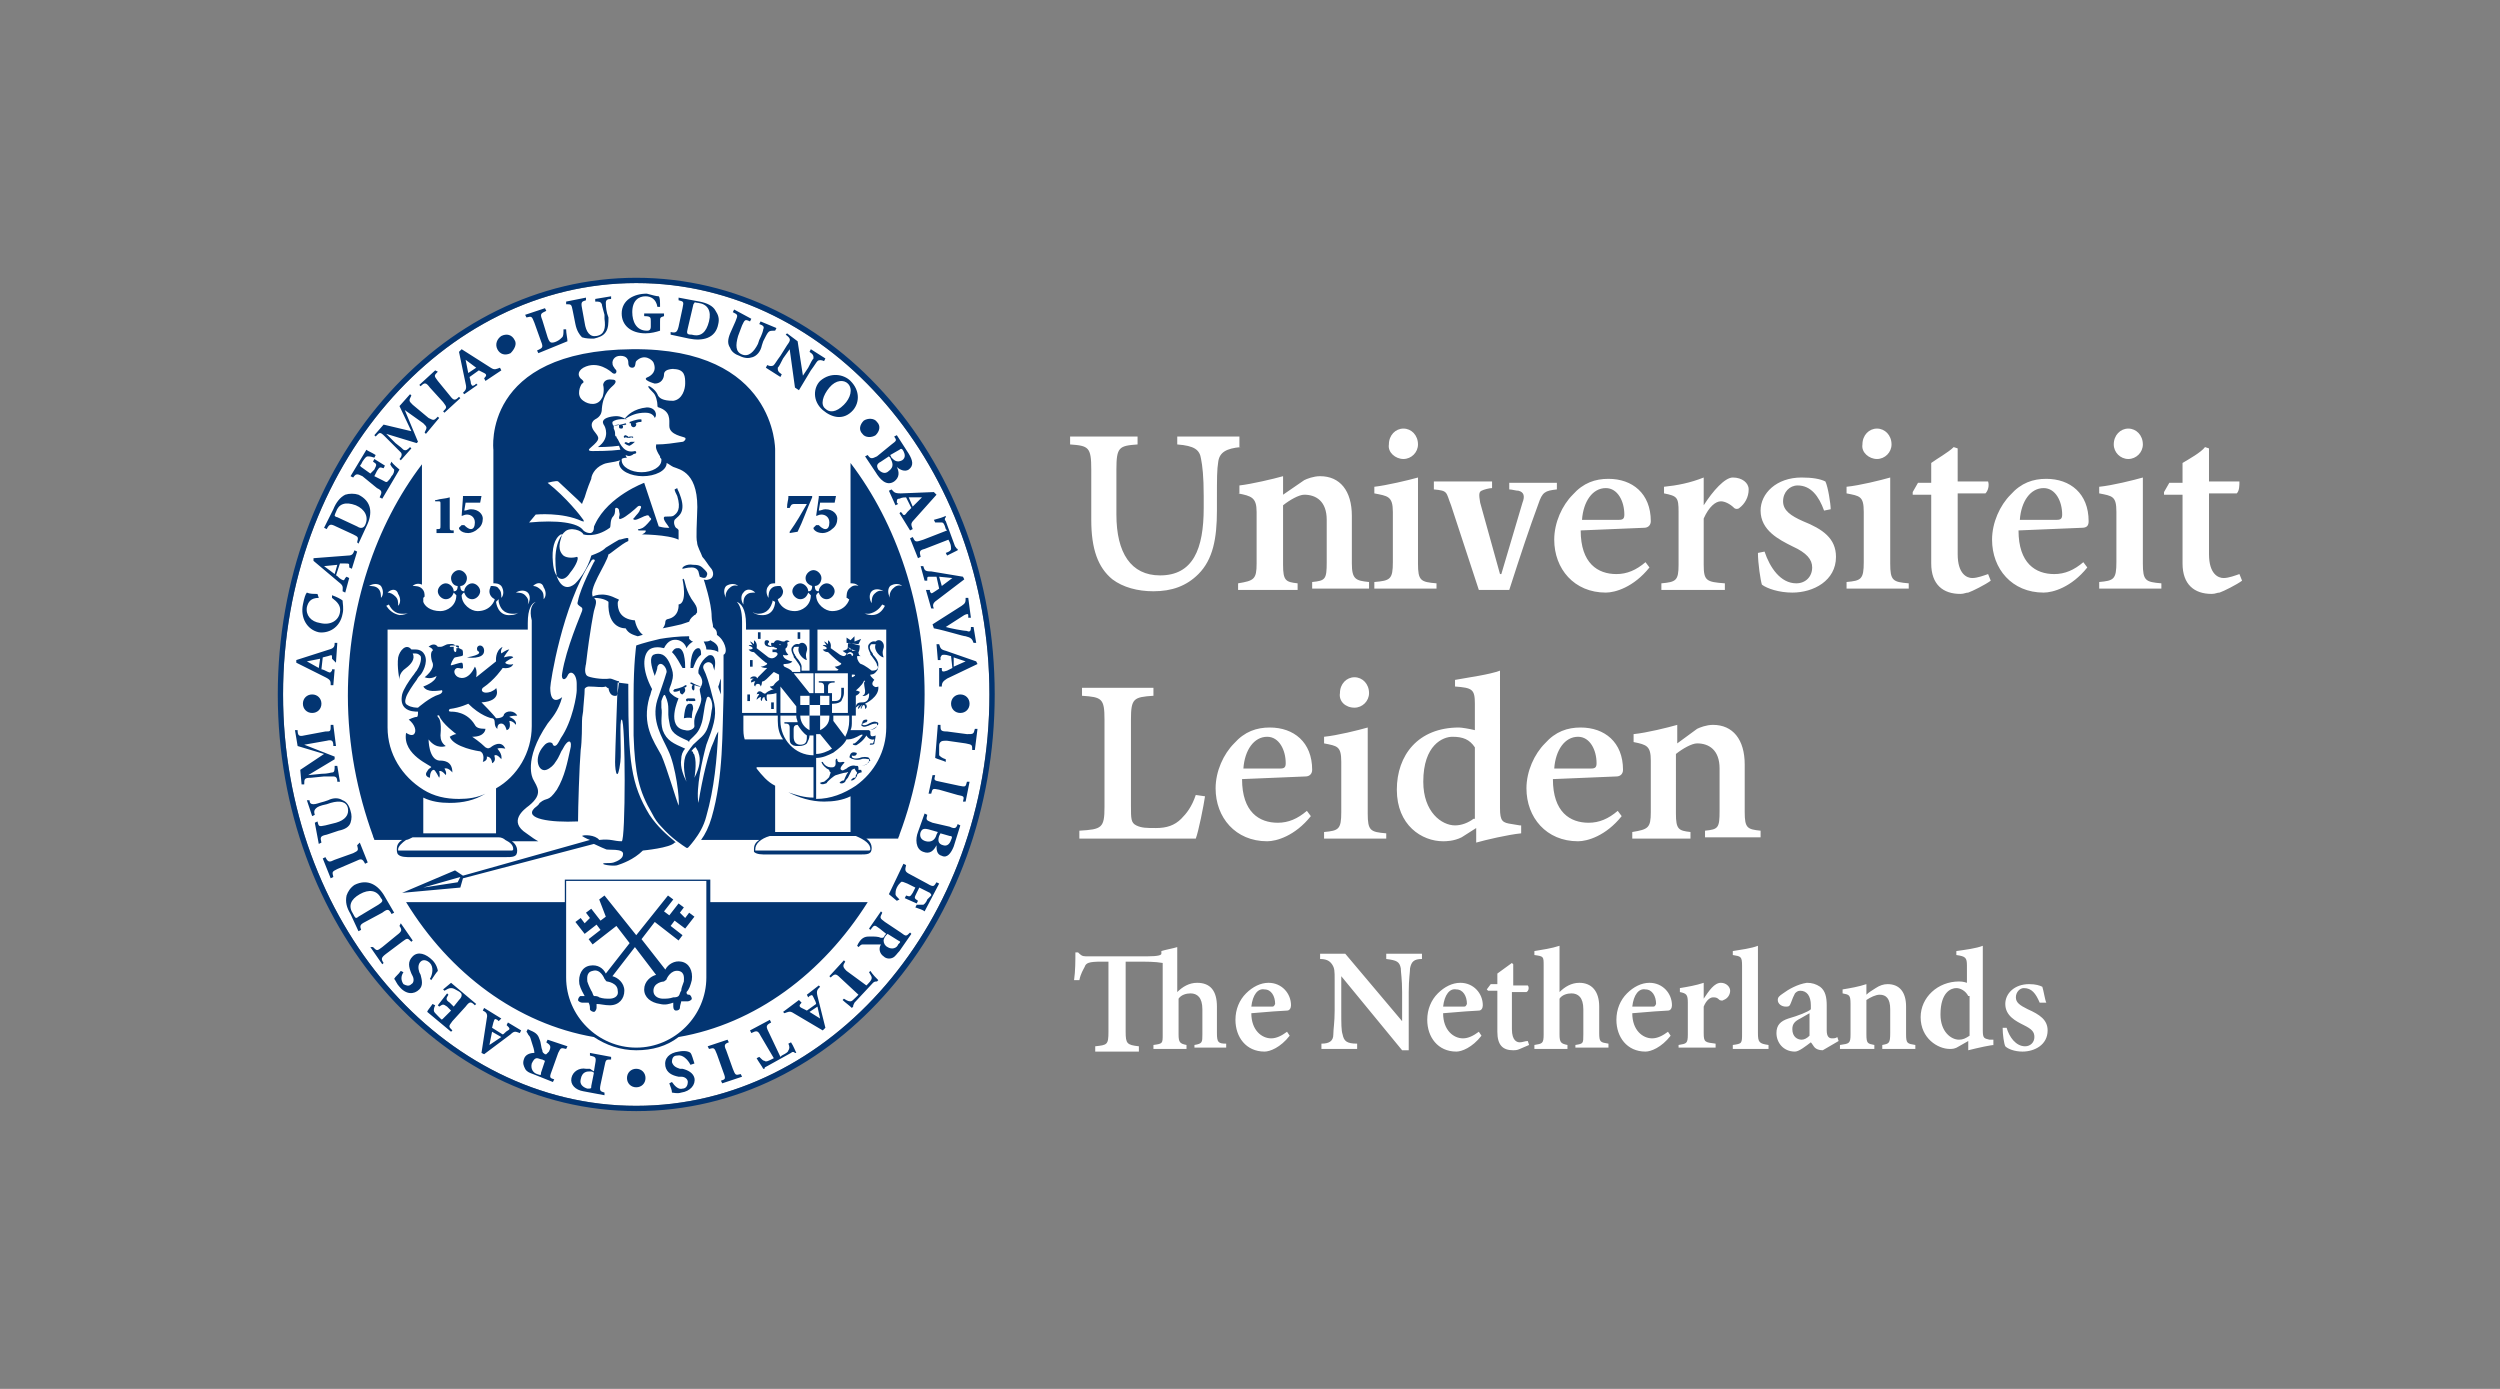 <?xml version="1.0" encoding="utf-8"?>
<!-- Generator: Adobe Illustrator 25.2.0, SVG Export Plug-In . SVG Version: 6.00 Build 0)  -->
<svg version="1.1" id="Laag_1" xmlns="http://www.w3.org/2000/svg" xmlns:xlink="http://www.w3.org/1999/xlink" x="0px" y="0px"
	 viewBox="0 0 189 105" style="enable-background:new 0 0 189 105;" xml:space="preserve">
<rect x="0" y="0" width="189" height="105" fill="#808080" stroke="none"/>
<style type="text/css">
	.st0{fill:#FFFFFF;}
	.st1{fill:#033572;}
</style>
<g>
	<path class="st0" d="M90.3,79.3V79c0.6-0.1,0.6-0.2,0.6-0.8v-1.9c0-0.9-0.4-1.2-0.9-1.2c-0.3,0-0.7,0.1-0.9,0.4v2.7
		c0,0.6,0.1,0.7,0.6,0.8v0.3h-2.5V79c0.7-0.1,0.7-0.1,0.7-0.8v-5.4c-0.6-0.1-1.1-0.1-2.2-0.1h-0.6v5.3c0,0.9,0.1,1,1,1.1v0.4h-3.3
		v-0.4c0.9-0.1,1-0.1,1-1.1v-5.3h-0.5c-1,0-1.2,0.1-1.3,0.4c-0.1,0.2-0.3,0.5-0.4,1h-0.4c0.1-0.7,0.1-1.5,0.1-2.1h0.2
		c0.2,0.2,0.3,0.3,0.6,0.3h4.6c0.9,0,1.1-0.1,1.1-0.2v-0.2c0.3-0.1,0.9-0.2,1.2-0.3V75c0.4-0.4,0.9-0.7,1.5-0.7c1,0,1.5,0.6,1.5,1.8
		v2c0,0.7,0.1,0.8,0.7,0.8v0.3H90.3z M97.5,78.3c-0.7,0.9-1.5,1.2-1.9,1.2c-1.4,0-2.2-1.1-2.2-2.4c0-0.8,0.3-1.5,0.8-2
		c0.5-0.5,1.1-0.8,1.7-0.8c1,0,1.7,0.8,1.7,1.7c0,0.2-0.1,0.4-0.3,0.4c-0.2,0-1.6,0.1-2.7,0.2c0,1.3,0.8,1.9,1.5,1.9
		c0.4,0,0.8-0.2,1.2-0.5L97.5,78.3z M94.6,76.1c0.5,0,1,0,1.5,0c0.2,0,0.2,0,0.3-0.2c0-0.6-0.3-1.1-0.8-1.1
		C95.1,74.7,94.7,75.2,94.6,76.1z M107.5,72.5c-0.6,0-0.8,0.2-0.9,0.7c0,0.3-0.1,0.8-0.1,1.8v4.4h-0.5l-4.6-5.6h0v2.6
		c0,1,0,1.5,0.1,1.8c0.1,0.5,0.3,0.7,1.1,0.7v0.4h-2.7v-0.4c0.6,0,0.9-0.2,0.9-0.7c0-0.4,0.1-0.9,0.1-1.8v-2.3c0-0.7,0-0.9-0.2-1.2
		c-0.2-0.3-0.5-0.4-0.9-0.4v-0.4h1.9l4.3,5.1h0V75c0-1-0.1-1.5-0.1-1.8c-0.1-0.5-0.3-0.6-1.1-0.7v-0.4h2.7V72.5z M112,78.3
		c-0.7,0.9-1.5,1.2-1.9,1.2c-1.4,0-2.2-1.1-2.2-2.4c0-0.8,0.3-1.5,0.8-2c0.5-0.5,1.1-0.8,1.7-0.8c1,0,1.7,0.8,1.7,1.7
		c0,0.2-0.1,0.4-0.3,0.4c-0.2,0-1.6,0.1-2.7,0.2c0,1.3,0.8,1.9,1.5,1.9c0.4,0,0.8-0.2,1.2-0.5L112,78.3z M109.1,76.1
		c0.5,0,1,0,1.5,0c0.2,0,0.2,0,0.3-0.2c0-0.6-0.3-1.1-0.8-1.1C109.6,74.7,109.2,75.2,109.1,76.1z M114.9,79.3
		c-0.2,0.1-0.4,0.1-0.5,0.1c-0.8,0-1.2-0.4-1.2-1.4v-3.1h-0.7l-0.1-0.1l0.3-0.4h0.5v-0.8l1.1-0.8l0.1,0.1v1.6h1.1
		c0.1,0.1,0.1,0.4-0.1,0.5h-1.1v2.8c0,0.9,0.4,1,0.6,1c0.2,0,0.4-0.1,0.6-0.1l0.1,0.3L114.9,79.3z M119.1,79.3V79
		c0.6-0.1,0.6-0.1,0.6-0.8v-1.9c0-0.9-0.4-1.2-0.9-1.2c-0.3,0-0.7,0.1-0.9,0.4v2.7c0,0.6,0.1,0.7,0.6,0.8v0.3H116V79
		c0.6-0.1,0.7-0.1,0.7-0.8V73c0-0.7,0-0.7-0.7-0.8v-0.3c0.6-0.1,1.3-0.2,1.9-0.4v3.5c0.4-0.4,0.9-0.7,1.5-0.7c0.9,0,1.5,0.6,1.5,1.8
		v2c0,0.7,0.1,0.7,0.7,0.8v0.3H119.1z M126.3,78.3c-0.7,0.9-1.5,1.2-1.9,1.2c-1.4,0-2.2-1.1-2.2-2.4c0-0.8,0.3-1.5,0.8-2
		c0.5-0.5,1.1-0.8,1.7-0.8c1,0,1.7,0.8,1.7,1.7c0,0.2-0.1,0.4-0.3,0.4c-0.2,0-1.6,0.1-2.7,0.2c0,1.3,0.8,1.9,1.5,1.9
		c0.4,0,0.8-0.2,1.2-0.5L126.3,78.3z M123.4,76.1c0.5,0,1,0,1.5,0c0.2,0,0.2,0,0.3-0.2c0-0.6-0.3-1.1-0.8-1.1
		C123.9,74.7,123.5,75.2,123.4,76.1z M128.8,75.5c0.4-0.6,0.8-1.2,1.3-1.2c0.4,0,0.7,0.3,0.7,0.6c0,0.3-0.2,0.6-0.5,0.7
		c-0.1,0.1-0.3,0-0.3,0c-0.2-0.2-0.3-0.2-0.5-0.2c-0.2,0-0.5,0.2-0.7,0.7v2c0,0.7,0.1,0.7,0.9,0.8v0.3h-2.8V79
		c0.6-0.1,0.7-0.1,0.7-0.8v-2.4c0-0.6-0.1-0.7-0.6-0.8v-0.3c0.6-0.1,1.2-0.2,1.8-0.4L128.8,75.5L128.8,75.5z M131,79.3V79
		c0.7-0.1,0.7-0.1,0.7-0.9V73c0-0.7-0.1-0.7-0.7-0.8v-0.3c0.6-0.1,1.4-0.2,1.9-0.4v6.6c0,0.7,0.1,0.8,0.8,0.9v0.3H131z M137.8,79.4
		c-0.3,0-0.5-0.1-0.6-0.2c-0.1-0.1-0.2-0.3-0.3-0.4c-0.4,0.3-0.9,0.7-1.2,0.7c-0.9,0-1.4-0.7-1.4-1.4c0-0.6,0.3-0.9,0.9-1.1
		c0.7-0.2,1.5-0.5,1.7-0.7V76c0-0.7-0.3-1.1-0.8-1.1c-0.2,0-0.3,0.1-0.4,0.2c-0.1,0.2-0.2,0.4-0.3,0.7c-0.1,0.3-0.2,0.3-0.4,0.3
		c-0.3,0-0.6-0.2-0.6-0.5c0-0.2,0.1-0.3,0.4-0.5c0.4-0.3,1.1-0.7,1.8-0.8c0.4,0,0.7,0.1,1,0.3c0.4,0.3,0.5,0.8,0.5,1.4v1.9
		c0,0.5,0.2,0.6,0.4,0.6c0.1,0,0.3,0,0.4-0.1l0.1,0.3L137.8,79.4z M136.8,76.6c-0.2,0.1-0.5,0.3-0.7,0.4c-0.4,0.2-0.6,0.4-0.6,0.8
		c0,0.6,0.4,0.8,0.7,0.8c0.2,0,0.4-0.1,0.6-0.3V76.6z M142.3,79.3V79c0.5-0.1,0.6-0.1,0.6-0.9v-1.8c0-0.8-0.3-1.1-0.8-1.1
		c-0.3,0-0.7,0.2-1,0.4v2.6c0,0.7,0.1,0.7,0.6,0.8v0.3h-2.6V79c0.7-0.1,0.8-0.1,0.8-0.8v-2.3c0-0.7-0.1-0.7-0.6-0.8v-0.3
		c0.6-0.1,1.2-0.2,1.8-0.4v0.8c0.2-0.2,0.4-0.3,0.7-0.5c0.3-0.2,0.6-0.3,0.9-0.3c0.9,0,1.4,0.6,1.4,1.7v2.1c0,0.7,0.1,0.7,0.7,0.8
		v0.3H142.3z M150.8,79c-0.3,0-1.2,0.2-2,0.4v-0.7l-0.7,0.4c-0.3,0.2-0.5,0.2-0.7,0.2c-0.9,0-2.2-0.8-2.2-2.4c0-1.5,1.3-2.7,2.9-2.7
		c0.1,0,0.3,0,0.6,0.1V73c0-0.6-0.1-0.7-0.8-0.8v-0.3c0.7-0.1,1.5-0.2,2-0.4v6.4c0,0.6,0.1,0.6,0.5,0.7l0.3,0V79z M148.8,75.3
		c-0.2-0.4-0.6-0.6-0.9-0.6c-0.4,0-1.2,0.3-1.2,2c0,1.3,0.8,1.9,1.4,1.9c0.3,0,0.5-0.1,0.8-0.3V75.3z M154.2,75.8
		c-0.3-0.7-0.6-1.1-1.2-1.1c-0.3,0-0.6,0.3-0.6,0.7c0,0.4,0.3,0.6,0.9,0.9c0.9,0.4,1.5,0.8,1.5,1.6c0,1.1-1,1.6-1.9,1.6
		c-0.6,0-1.1-0.2-1.3-0.4c-0.1-0.2-0.2-0.9-0.2-1.4l0.3,0c0.2,0.7,0.7,1.4,1.4,1.4c0.4,0,0.7-0.3,0.7-0.7c0-0.4-0.2-0.6-0.8-0.9
		c-0.6-0.3-1.4-0.7-1.4-1.6c0-0.8,0.7-1.5,1.8-1.5c0.5,0,0.8,0.1,1,0.2c0.1,0.3,0.2,1,0.3,1.2L154.2,75.8z"/>
	<g>
		<path class="st0" d="M93.8,33.8c-1.1,0.1-1.6,0.4-1.7,1.1c-0.1,0.6-0.1,1.3-0.1,2.8v0.9c0,2.1-0.3,3.7-1.4,4.8
			c-0.9,0.9-2,1.3-3.4,1.3c-1.2,0-2.3-0.3-3.1-0.9c-1.1-0.9-1.6-2.3-1.6-4.5v-3.8c0-1.7-0.2-1.8-1.6-1.9v-0.6H86v0.6
			c-1.4,0.1-1.6,0.2-1.6,1.9v3.4c0,2.9,1.1,4.6,3.3,4.6c2.5,0,3.3-2,3.3-5.1v-0.9c0-1.5-0.1-2.3-0.2-2.8c-0.1-0.7-0.5-1-1.8-1.1
			v-0.6h4.7V33.8z M106.1,34.7c0.6,0,1.1-0.5,1.1-1.1c0-0.7-0.5-1.2-1.1-1.2c-0.6,0-1.1,0.5-1.1,1.2
			C104.9,34.2,105.5,34.7,106.1,34.7z M108.6,44.6v-0.5c-1.2-0.1-1.4-0.2-1.4-1.5v-6.5c-0.7,0.2-2.4,0.6-3.3,0.7v0.5
			c1,0.2,1.4,0.2,1.4,1.4v3.8c0,1.3-0.2,1.4-1.4,1.5v0.5H108.6z M119.6,39.3c0.1-1.4,0.8-2.4,1.8-2.4c0.9,0,1.4,1,1.4,2
			c0,0.3-0.1,0.4-0.4,0.4H119.6z M124.3,39.9c0.3,0,0.5-0.2,0.5-0.5c0-2.1-1.4-3.2-3.2-3.2c-1,0-1.9,0.3-2.7,1.2
			c-0.8,0.8-1.4,2.1-1.4,3.4c0,2.2,1.5,4,3.9,4c0.7,0,2.1-0.4,3.3-1.9l-0.3-0.4c-0.7,0.6-1.4,0.9-2.2,0.9c-1.4,0-2.7-0.8-2.7-3.3
			L124.3,39.9z M152.7,39.3c0.1-1.4,0.8-2.4,1.8-2.4c0.9,0,1.4,1,1.4,2c0,0.3-0.1,0.4-0.4,0.4H152.7z M157.4,39.9
			c0.4,0,0.5-0.2,0.5-0.5c0-2.1-1.4-3.2-3.2-3.2c-1,0-1.9,0.3-2.7,1.2c-0.8,0.8-1.4,2.1-1.4,3.4c0,2.2,1.5,4,3.9,4
			c0.7,0,2.1-0.4,3.3-1.9l-0.3-0.4c-0.7,0.6-1.4,0.9-2.2,0.9c-1.4,0-2.7-0.8-2.7-3.3L157.4,39.9z M128.8,38.2v-2.1
			c-1,0.4-2,0.6-3,0.7v0.5c1,0.2,1.1,0.3,1.1,1.4v4c0,1.2-0.2,1.3-1.3,1.4v0.5h4.8v-0.5c-1.4-0.1-1.6-0.2-1.6-1.4v-3.5
			c0.4-0.9,0.9-1.3,1.3-1.3c0.3,0,0.7,0.2,1,0.5c0.1,0.1,0.3,0.1,0.4,0c0.4-0.3,0.7-0.8,0.7-1.4c0-0.5-0.5-0.9-1.2-0.9
			C130.4,36.1,129.5,37.1,128.8,38.2L128.8,38.2z M138.4,38.5c0-0.4-0.2-1.7-0.4-2.1c-0.4-0.2-1-0.3-1.8-0.3c-1.9,0-3.1,1.2-3.1,2.5
			c0,1.5,1.4,2.2,2.4,2.7c1.1,0.5,1.5,1,1.5,1.6c0,0.7-0.5,1.2-1.2,1.2c-1.2,0-2-1.2-2.4-2.4l-0.5,0.1c0,0.8,0.2,2.1,0.3,2.4
			c0.4,0.3,1.3,0.6,2.3,0.6c1.6,0,3.3-0.9,3.3-2.7c0-1.4-1-2.1-2.5-2.7c-0.9-0.4-1.5-0.8-1.5-1.5c0-0.7,0.5-1.2,1.1-1.2
			c1,0,1.6,0.8,2,1.9L138.4,38.5z M141.9,34.7c0.6,0,1.1-0.5,1.1-1.1c0-0.7-0.5-1.2-1.1-1.2c-0.6,0-1.1,0.5-1.1,1.2
			C140.7,34.2,141.3,34.7,141.9,34.7z M144.3,44.6v-0.5c-1.2-0.1-1.4-0.2-1.4-1.5v-6.5c-0.7,0.2-2.3,0.6-3.3,0.7v0.5
			c1,0.2,1.3,0.2,1.3,1.4v3.8c0,1.3-0.2,1.4-1.3,1.5v0.5H144.3z M160.9,34.7c0.6,0,1.1-0.5,1.1-1.1c0-0.7-0.5-1.2-1.1-1.2
			c-0.6,0-1.1,0.5-1.1,1.2C159.8,34.2,160.3,34.7,160.9,34.7z M163.4,44.6v-0.5c-1.2-0.1-1.4-0.2-1.4-1.5v-6.5
			c-0.7,0.2-2.3,0.6-3.3,0.7v0.5c1,0.2,1.3,0.2,1.3,1.4v3.8c0,1.3-0.2,1.4-1.3,1.5v0.5H163.4z M165,35v1.5h-1l-0.4,0.7v0.2h1.4v5.2
			c0,1.6,0.9,2.3,2.2,2.3c0.3,0,0.4-0.1,0.6-0.1c0.3-0.1,1.3-0.6,1.7-0.9l-0.2-0.5c-0.3,0.1-0.8,0.3-1.2,0.3c-0.4,0-1.1-0.3-1.1-1.8
			v-4.6h2.1c0.2-0.2,0.2-0.6,0.2-0.9H167v-2.5l-0.3-0.1C166.4,34.2,165.5,34.7,165,35z M146,35v1.5h-1l-0.4,0.7v0.2h1.4v5.2
			c0,1.6,0.9,2.3,2.2,2.3c0.3,0,0.4-0.1,0.6-0.1c0.3-0.1,1.3-0.6,1.7-0.9l-0.2-0.5c-0.3,0.1-0.8,0.3-1.2,0.3c-0.4,0-1.1-0.3-1.1-1.8
			v-4.6h2.1c0.2-0.2,0.3-0.6,0.2-0.9H148v-2.5l-0.3-0.1C147.3,34.2,146.4,34.7,146,35z M114.1,44.6c0.9-2.8,1.5-4.6,2.2-6.5
			c0.3-0.9,0.5-1,1.4-1.1v-0.5h-3.6l0,0.5c0.2,0,0.5,0.1,0.7,0.1c0.4,0.1,0.5,0.4,0.3,0.9l-1.6,5.4h-0.1l0,0l-1.5-5.4
			c-0.1-0.6-0.1-0.8,0.1-0.9c0.2-0.1,0.6-0.2,0.8-0.2v-0.5h-4.4V37c1.1,0.1,0.9,0.2,1.3,1.2l2.1,6.4H114.1z M93.6,37.3
			c1,0.2,1.4,0.3,1.4,1.4v3.9c0,1.2-0.2,1.3-1.4,1.5v0.5h4.5v-0.5c-0.9-0.1-1.1-0.2-1.1-1.4v-4.5c0.5-0.4,1.2-0.8,1.6-0.8
			c0.9,0,1.7,0.5,1.7,1.9v3.2c0,1.3-0.1,1.4-1.1,1.5v0.5h4.3v-0.5c-1-0.1-1.3-0.2-1.3-1.4v-3.6c0-1.9-0.9-3-2.4-3
			c-0.5,0-1,0.2-1.2,0.3l-1.6,1.1v-1.4c-0.7,0.2-2.4,0.6-3.3,0.7V37.3z M102.4,53.5c0.6,0,1.1-0.5,1.1-1.1c0-0.7-0.5-1.2-1.1-1.2
			c-0.6,0-1.1,0.5-1.1,1.2C101.2,53,101.7,53.5,102.4,53.5z M104.8,63.5v-0.5c-1.2-0.1-1.4-0.2-1.4-1.5v-6.5
			c-0.7,0.2-2.3,0.6-3.3,0.7v0.5c1,0.2,1.3,0.2,1.3,1.4v3.8c0,1.3-0.2,1.4-1.3,1.5v0.5H104.8z M94,58.1c0.1-1.4,0.8-2.4,1.8-2.4
			c0.9,0,1.4,1,1.4,2c0,0.3-0.1,0.4-0.4,0.4H94z M98.7,58.7c0.3,0,0.5-0.2,0.5-0.5c0-2.1-1.4-3.2-3.2-3.2c-1,0-1.9,0.3-2.7,1.2
			c-0.8,0.8-1.4,2.1-1.4,3.4c0,2.2,1.5,4,3.9,4c0.7,0,2.1-0.4,3.3-1.9l-0.3-0.4c-0.7,0.6-1.4,0.9-2.2,0.9c-1.4,0-2.7-0.8-2.7-3.3
			L98.7,58.7z M117.5,58.1c0.1-1.4,0.8-2.4,1.8-2.4c0.9,0,1.4,1,1.4,2c0,0.3-0.1,0.4-0.4,0.4H117.5z M122.2,58.7
			c0.3,0,0.5-0.2,0.5-0.5c0-2.1-1.4-3.2-3.2-3.2c-1,0-1.9,0.3-2.7,1.2c-0.8,0.8-1.4,2.1-1.4,3.4c0,2.2,1.5,4,3.9,4
			c0.7,0,2.1-0.4,3.3-1.9l-0.3-0.4c-0.7,0.6-1.4,0.9-2.2,0.9c-1.4,0-2.7-0.8-2.7-3.3L122.2,58.7z M90.4,60.1
			c-0.3,0.9-0.7,1.4-1.1,1.8c-0.5,0.5-1.1,0.7-1.9,0.7c-0.7,0-1.1,0-1.5-0.2c-0.4-0.2-0.4-0.5-0.4-1.5v-6.5c0-1.6,0.2-1.7,1.7-1.8
			V52h-5.4v0.6c1.5,0.1,1.7,0.2,1.7,1.8V61c0,1.6-0.2,1.7-1.9,1.8v0.6h8.8c0.2-0.5,0.6-2.5,0.7-3.2L90.4,60.1z M111.4,61.9
			c-0.4,0.3-0.9,0.5-1.4,0.5c-1,0-2.4-1-2.4-3.3c0-2.8,1.5-3.4,2.2-3.4c0.8,0,1.3,0.2,1.7,0.8V61.9z M114.9,62.4l-0.6-0.1
			c-0.7-0.1-0.9-0.2-0.9-1.2V50.7c-0.8,0.3-2.3,0.5-3.4,0.7v0.5c1.3,0.1,1.5,0.2,1.5,1.3v2c-0.4-0.1-1-0.2-1.2-0.2
			c-3.1,0-4.7,2.1-4.7,4.7c0,2.7,1.9,3.9,3.5,3.9c0.2,0,0.8,0,1.4-0.3l1.1-0.7v1.1c0.7-0.2,2.4-0.6,3.4-0.7V62.4z M123.5,56.1
			c1,0.2,1.3,0.3,1.3,1.4v3.9c0,1.2-0.2,1.3-1.4,1.5v0.5h4.4v-0.5c-0.9-0.1-1.1-0.2-1.1-1.4V57c0.5-0.4,1.2-0.8,1.6-0.8
			c0.9,0,1.7,0.5,1.7,1.9v3.2c0,1.3-0.1,1.4-1.1,1.5v0.5h4.2v-0.5c-1-0.1-1.2-0.2-1.2-1.4v-3.6c0-1.9-0.9-3-2.4-3
			c-0.5,0-1,0.2-1.2,0.3l-1.5,1.1v-1.4c-0.7,0.2-2.3,0.6-3.3,0.7V56.1z"/>
		<g>
			<path class="st0" d="M48.1,21.4c-14.7,0-26.7,14-26.7,31.1c0,17.1,12,31.1,26.7,31.1c14.7,0,26.7-14,26.7-31.1
				C74.8,35.4,62.8,21.4,48.1,21.4z"/>
			<path class="st1" d="M33,37.8c0.3-0.1,0.7-0.1,1-0.2v2.2c0,0.3,0,0.3,0.3,0.3v0.2H33V40c0.3,0,0.3,0,0.3-0.3v-1.6
				c0-0.2,0-0.2-0.2-0.2l-0.2,0V37.8z M59.6,37.6c0,0.2-0.1,0.4-0.1,0.8h0.2c0.1-0.2,0.1-0.3,0.4-0.3h0.9c-0.4,0.7-0.8,1.4-1.3,2.1
				l0,0.1l0.6-0.1c0.4-0.8,0.7-1.7,1.1-2.6l0-0.1H59.6z M61.9,37.6L61.7,39c0.1,0,0.2-0.1,0.4-0.1c0.3,0,0.6,0.2,0.6,0.6
				c0,0.3-0.1,0.5-0.3,0.5c-0.2,0-0.4-0.2-0.5-0.3c0,0-0.1,0-0.2,0c-0.1,0.1-0.1,0.1-0.2,0.2c0,0.1,0,0.1,0.1,0.2
				c0.1,0.1,0.3,0.2,0.6,0.2c0.2,0,0.5-0.1,0.7-0.3c0.3-0.2,0.4-0.5,0.4-0.8c0-0.3-0.3-0.7-0.9-0.7c-0.2,0-0.3,0.1-0.5,0.1l0.1-0.6
				h1.1l0.1-0.5H61.9z M35,37.6L34.9,39c0.1,0,0.2-0.1,0.4-0.1c0.3,0,0.6,0.2,0.6,0.6c0,0.3-0.1,0.5-0.3,0.5c-0.2,0-0.4-0.2-0.5-0.3
				c0,0-0.1,0-0.2,0c-0.1,0.1-0.1,0.1-0.2,0.2c0,0.1,0,0.1,0.1,0.2c0.1,0.1,0.3,0.2,0.6,0.2c0.2,0,0.5-0.1,0.7-0.3
				c0.3-0.2,0.4-0.5,0.4-0.8c0-0.3-0.3-0.7-0.9-0.7c-0.2,0-0.3,0.1-0.5,0.1l0.1-0.6h1.1l0.1-0.5H35z M74.8,52.5
				c0,17.1-12,31.1-26.7,31.1c-14.7,0-26.7-14-26.7-31.1c0-17.1,12-31.1,26.7-31.1C62.8,21.4,74.8,35.4,74.8,52.5z M75.2,52.5
				C75.2,35.1,63.1,21,48.1,21C33.2,21,21,35.1,21,52.5C21,69.9,33.2,84,48.1,84C63.1,84,75.2,69.9,75.2,52.5z M47.2,33.5
				c0.1,0.1,0.3,0.2,0.4,0.2c0.2-0.1,0.4-0.3,0.4-0.3c-0.1,0-0.2,0-0.3,0c-0.1,0-0.1,0.1-0.2,0.1C47.3,33.4,47.3,33.4,47.2,33.5
				 M47.3,32.9c-0.1,0-0.2,0.1-0.1,0.2c0.1,0,0.1-0.1,0.2,0c0,0,0.1,0,0.2,0c0.1,0,0.1-0.1,0.2,0c0.1,0,0.1-0.1,0-0.1
				c-0.1,0-0.1,0-0.2,0c-0.1,0.1-0.1,0-0.1,0C47.3,32.9,47.3,32.9,47.3,32.9 M47.7,32.1L47.7,32.1L47.7,32.1L47.7,32.1z M48.4,31.7
				c-0.3,0-0.8,0.2-0.8,0.2c0,0,0,0.1,0,0.1c0,0,0.1,0,0.1,0c0,0,0,0,0,0c0,0,0,0,0,0.1c0,0.1,0.1,0.2,0.2,0.2
				c0.1,0,0.2-0.1,0.2-0.2c0-0.1,0-0.1-0.1-0.1c0.1,0,0.2-0.1,0.4-0.1c0.1,0,0.1,0,0.1-0.1C48.5,31.7,48.5,31.7,48.4,31.7
				 M47.2,31.7c0.5-0.3,0.9-0.5,1.6-0.5c0.6,0,0.7,0.4,0.7,0.4c0.2-0.2,0.1-0.8-0.6-0.8C47.9,30.9,47.4,31.4,47.2,31.7 M48,46.9
				c-1.2-0.1-1.3-0.9-1.3-1.3c0-0.3,0.3-0.2-0.2-0.4c-1-0.5-1.7-0.1-1.7-0.1l0.1,0.1c0.8,0,1.1,0.3,1.1,0.3c-0.1,2.1,1.3,2,1.3,2
				c0.2,0.4,0.6,0.5,0.9,0.6c0.1,0,0.3-0.1,0.4-0.1C48.1,47.6,48,46.9,48,46.9 M51.5,47.2c0,0,0.6-0.2,0.6-0.2
				c0.1-0.3,0.3-0.4,0.4-0.5c0.1,0,0.1-0.1,0.2-0.2c0-0.3,0-0.4-0.2-0.7c-0.7-0.9-0.7-1.7-0.8-1.8c0-0.1-0.1,0-0.1,0
				s0.4,1.8-0.3,1.9c0,0,0.1,0.9-0.8,1.1c-0.1,0-0.2,0.1-0.2,0.2c0,0.2-0.1,0.4-0.2,0.5C50.6,47.4,51.1,47.3,51.5,47.2
				C51.5,47.3,51.5,47.3,51.5,47.2 M51.6,43c0.1,0,0.3-0.1,0.7-0.1c0.4,0,0.5,0.3,0.5,0.3l0.1,0.4c0,0,0.4,0.2,0.5,0
				c0.1-0.2,0.1-0.3-0.1-0.5c-0.3-0.3-0.4-0.4-0.9-0.4C51.9,42.6,51.5,42.9,51.6,43L51.6,43 M42.4,40.4c-0.5,0.3-0.7,1.1-0.6,2.1
				c0.1,1.4,0.8,1.6,1.3,0.8c0.5-0.6,0.7-1.2,0.5-1.2c-0.3,0.1-0.9,0.1-1.1-0.2c-0.4-0.5-0.1-1.1,0-1.5L42.4,40.4 M51,63.6
				c-0.6-0.5-1.3-1.1-1.9-2c-1.4-2.3-1.6-4.1-1.6-9.3c0-0.2,0-0.4,0-0.6l-0.8-0.1c0,0-0.2,5.4-0.2,6c0,0.8,0.2,1.6,0.4,0
				c0.1-0.8-0.1-3.2,0.1-3.2c0.3,0,0.3,9.2,0,9.2c-0.6,0-0.8-0.2-1.7-0.1c-0.3-0.4-1.2-0.4-1.3-0.3c0,0,0.3,0.2,0.6,0.3L35,66.2
				l-0.6-0.4l-4,1.7l4.4-0.4l0.2-0.7l9.9-2.6c0.4,0.2,0.9,0.4,0.9,0.4c0.1,0.1,1.4-0.1,1.3,0.4c0,0.3-0.4,0.5-0.7,0.6
				c-0.3,0.1-0.8,0-0.8,0.1c0,0.1,0.9,0.2,1.1,0.1c0.3-0.1,1.2-0.4,1.9-1.1c0,0,2.1-0.2,2.4-0.6C51.1,63.7,51.1,63.7,51,63.6
				 M34.6,66.7L32,67.1l2.8-0.8L34.6,66.7z M35.3,49.7c0,0,1.3,0.2,1.3-0.5c0-0.3-0.2-0.4-0.3-0.4c-0.2,0-0.3,0.2-0.2,0.4
				C36.3,49.3,36.4,49.5,35.3,49.7 M34.3,49.1c0,0.1,0.1,0.2,0.1,0.2c0.1,0,0.1-0.1,0.1-0.2c0,0,0-0.1,0-0.1l0.1,0
				c0,0,0.1,0,0.1-0.1c0,0,0-0.1-0.1-0.1l-0.5,0c0,0-0.1,0-0.1,0.1c0,0,0,0,0.1,0l0.2,0C34.3,49,34.3,49,34.3,49.1 M38.1,54
				c0.2-0.3,0.8-0.3,1,0.1c0,0-0.5,0-0.6,0.1c0,0,0.6,0.2,0.5,0.6c0,0-0.2-0.3-0.5-0.3c0,0,0.2,0.6-0.2,0.7c0,0-0.1-0.5-0.4-0.5
				c-0.3,0-0.3,0.3-0.3,0.4c0,0-0.2-0.1-0.2-0.5c0-0.2-0.1-0.3-0.2-0.3c-0.1,0-0.9-0.2-1.8-1.1c0,0-0.6,0.3-1.4,0.4
				c0,0-0.2,0.2,0.1,0.2c0.2,0,1.2,0,1.8,1c0.1,0.2,0.3,0.3,0.8,0.3c0,0,0,0.6-1,0.6c0,0,0.6,0.4,1,0.8c0.2,0.1,0.2,0.1,0.4,0
				c0.1-0.1,0.8-0.6,1.1,0.1c0,0-0.4-0.1-0.6,0c0,0,0.4,0.4,0.3,0.8c0,0-0.3-0.4-0.5-0.3c-0.1,0,0.2,0.4-0.2,0.6c0,0,0-0.5-0.4-0.5
				c0,0,0.1,0.3-0.3,0.4c0,0,0.2-0.6-0.2-0.8c-0.1,0-2-0.3-2.3-1.1c0,0,0.3-0.2,0.5-0.2c0,0-1.1-0.8-1.3-1.4c0,0-0.2-0.1-0.1,0.1
				c0.1,0.1,0.3,0.3,0.2,1.4c0,0.3,0.1,0.6,0.4,0.8c0,0-0.7,0.3-1.3-0.5c0,0,0,1.5,0.8,1.6c0.3,0,1,0,1,0.9c0,0-0.3-0.4-0.6-0.3
				c0,0,0.2,0.3,0.1,0.5c0,0-0.3-0.4-0.5-0.3c0,0,0.1,0.3,0,0.5c0,0-0.3-0.6-0.4-0.6c-0.2,0-0.3,0.3-0.3,0.6c0,0-0.5-0.1-0.2-0.5
				c0.1-0.2,0.2-0.2,0.3-0.3c0.1-0.1-2.2-0.9-1.9-2.6c0,0,0.4,0.3,0.6,0.1c0.2-0.2,0.1-0.7-0.4-1.1c0,0,0.4-0.2,0.6-0.2
				c0.1,0,0.1-0.2,0.1-0.4c-0.2,0-0.7,0-1-0.3c-0.2-0.2-0.3-0.5-0.2-1c0.1-0.4,0.5-1,0.8-1.4c0.1-0.1,0.2-0.3,0.3-0.4
				c0.2-0.3,0.4-0.8,0.3-1.1c-0.1-0.1-0.2-0.2-0.4-0.2c-0.1,0-0.2,0-0.2,0c0.2,0.4-0.1,0.8-0.5,1.1c-0.6,0.4-0.5,0.9-0.5,0.9
				s-0.2-1-0.1-1.7c0.1-0.5,0.6-1.1,1-0.6c0,0,0.2,0,0.3,0c0.4,0,0.6,0.2,0.7,0.4c0.3,0.6-0.2,1.4-0.3,1.5c-0.1,0.1-0.2,0.2-0.3,0.4
				c-0.3,0.4-0.7,1-0.8,1.3c-0.1,0.3-0.1,0.5,0.1,0.6c0.3,0.2,0.7,0.2,0.8,0.2c0,0,0.9-0.8,1.6-1c0.3-0.1,0.3-0.4,0.1-0.3
				c-0.2,0-1,0.2-1.3-0.3c0,0,0.9-0.3,1-0.8c0,0-0.4,0.3-0.9,0.1c0,0,0.8-0.6,0.6-1.1c-0.1-0.2-0.2-0.8,0-0.9
				c0.1-0.1-0.2-0.3-0.3-0.3c0,0,0.4-0.4,0.7,0c0,0,0.2,0,0.2,0c0.2,0,0.4-0.2,0.6-0.2c0.2,0,0.4-0.1,0.6,0.2c0,0,0.2,0.1,0.4,0.2
				c0.1,0,0.1,0.2,0.1,0.4c0,0.1-0.1,0.1-0.6,0.2c-0.1,0-0.4,0.6-0.3,0.6c0.1,0,0.6-0.2,0.8-0.2c0.1,0,0.1,0.2,0.1,0.4
				c-0.1,0.1-0.2,0-0.4,0c-0.2,0-0.4,0.3-0.1,0.6c0.2,0.2,0.9,0.4,1.4-0.7c0,0,0.2,0.2,0.1,0.8l1.5-1.2c0,0-0.1-0.8,0.5-1.1
				c0,0-0.2,0.3-0.1,0.5c0,0,0.4-0.3,0.6-0.3c0,0-0.4,0.5-0.4,0.6c0,0,0.6-0.2,0.7,0c0,0-0.6,0.3-0.6,0.4c0,0.1,0.4,0.2,0.6,0.1
				c0,0-0.1,0.4-0.8,0.3c0,0-0.6,0.9-1.5,1.5c-0.2,0.2,0,0.5,0.6,0.3c0.2-0.1,0.4-0.2,0.4-0.3c0,0,0.5,1-1.1,1.1
				c0,0,0.9,0.9,1.1,1.2C38,54.3,38.1,54.1,38.1,54 M64.7,58.6c0,0.1,0,0.2-0.1,0.2c-0.1,0-0.1,0-0.2,0.1c-0.1,0.1-0.1,0.1,0,0.1
				c0.2,0,0.4-0.3,0.4-0.4c0-0.1,0.2-0.2,0.3-0.2c0.1,0,0-0.2,0-0.2l-0.2,0c0-0.2,0-0.3-0.1-0.3c0.2,0,0.6,0,0.8-0.2
				c0-0.1,0.2-0.2,0.2-0.2c0,0-0.1-0.2-0.1-0.2c-0.1-0.1-0.5-0.1-0.7,0c-0.4,0.1-0.6,0-0.6-0.1c0,0,0-0.1,0-0.1c0.1,0.1,0.3,0,0.3,0
				c0.1-0.1,0.1-0.2,0-0.2c-0.3-0.1-0.4,0.1-0.4,0.1c-0.1,0.2-0.1,0.3,0,0.3c0.1,0.1,0.5,0.2,0.8,0.1c0.2-0.1,0.5,0,0.6,0
				c0,0,0,0.1,0,0.2c0,0-0.1,0.1-0.1,0.1c-0.1,0.2-0.6,0.2-0.9,0.2c-0.3-0.1-0.6,0.1-0.7,0.2c-0.2,0.1-0.3,0.2-0.4,0.1
				c-0.2-0.1,0.2-0.5,0.2-0.5c0.1-0.1,0-0.1-0.1-0.1c-0.4,0.1-0.4-0.1-0.4-0.2c-0.1-0.1-0.1,0-0.1,0c-0.1,0.1,0.1,0.5-0.2,0.6
				c-0.6,0.1-0.8-0.4-0.8-0.4l-0.1,0c0.1,0.3,0.3,0.4,0.4,0.5c0.2,0.1,0.2,0.1,0.2,0.2l0.1,0.1c0,0-0.1,0.3-0.1,0.3
				c0,0.1-0.4,0.4-0.4,0.4c-0.1,0-0.4,0.1-0.3,0.1c0.1,0.2,0.5,0,0.5,0c0-0.1,0.6-0.6,0.7-0.6c0,0,0.6-0.2,0.8-0.2
				c0.2-0.1,0.1,0,0.1,0c-0.1,0.1-0.3,0.6-0.3,0.6c-0.2,0-0.4,0.2-0.3,0.2c0.2,0.1,0.4-0.1,0.4-0.1c0-0.1,0.2-0.3,0.2-0.3l0.3-0.6
				l0.2-0.1c0,0,0.1,0.2,0.2,0.3C64.8,58.5,64.7,58.6,64.7,58.6 M64.9,48.7l0.2-0.4l-0.5,0.2l0-0.4l-0.3,0.3L64,48.2l0,0.4
				L64.9,48.7z M58.5,48.9c-0.5-0.1-0.5-0.2-0.4-0.3c0.1-0.1,0-0.2-0.1-0.2c-0.1,0-0.2,0-0.2,0.2C57.8,49,58.5,48.9,58.5,48.9
				 M57.5,47.8h-0.2v0.5h0.2V47.8z M60.5,47.8h-0.2v0.5h0.2V47.8z M56.9,49.9h-0.2v0.5h0.2V49.9z M56.7,52.5h-0.2V53h0.2V52.5z
				 M58.5,53.1h-0.2v0.5h0.2V53.1z M52.4,53.6c0-0.1,0-0.4-0.2-0.4c-0.2,0-0.4,0-0.5,1.1c0,0,0.4-0.1,0.6,0
				C52.3,54.3,52.3,53.9,52.4,53.6 M52.8,49c-0.2,0-0.4,0.2-0.5,0.6c-0.1,0.4-0.1,0.7-0.1,0.9c0.1,0,0.1,0,0.2,0
				c0.1-0.2,0.2-0.7,0.6-1c0,0,0,0,0-0.1C53,49.1,52.9,49,52.8,49 M51.6,50.5c0,0,0.1,0,0.2,0c0-0.2,0-0.6-0.1-1
				c-0.1-0.4-0.3-0.5-0.4-0.5C51.1,49,51,49,50.8,49.3C51.2,49.7,51.4,50.2,51.6,50.5C51.5,50.5,51.6,50.5,51.6,50.5 M54.5,52.5
				c0-0.4,0-0.8,0-1.2c-0.1,0.2-0.1,0.4-0.2,0.6C54.3,52,54.4,52.2,54.5,52.5 M52.3,56.8c0.1,0,0.1,0.1,0.1,0.1
				c0,0.1,0.1,0.1,0.1,0.2c0.2,0.6,0,1.7,0,1.7c0.4-0.8,0.5-1.4,0.3-1.9c0-0.1-0.1-0.2-0.2-0.4C52.6,56.4,52.2,56.8,52.3,56.8
				 M53,51.9c0.1-0.2,0.2-0.5-0.2-1c0,0,0-0.2,0-0.2c0,0,0.1-0.7,0.7-1.1c0.1-0.1,0.3-0.1,0.4,0c0.2,0.2,0.2,0.6,0.1,1.1
				c0-0.1-0.1-0.3-0.1-0.4c-0.1-0.2-0.3-0.3-0.5-0.2c-0.2,0.1-0.3,0.3-0.2,0.5c0.2,0.4,0.4,1,0.7,2.2l0.1,0.4c0.2,1-0.1,1.8-0.6,3.1
				c-0.3,1.1-0.8,3.3-0.6,4.4c0.3-1.9,0.8-3.9,1.1-4.5c0.1-0.2,0.2-0.6,0.4-0.9c-0.1,2.1-0.3,4.3-0.9,6.4c-0.2,0.8-0.6,1.4-0.9,1.8
				c-0.3,0.4-0.5,0.6-0.5,0.6s0,0,0,0c0,0,0,0,0,0c0,0,0,0-0.1,0c0,0,0,0,0,0c-0.3-0.2-1.1-0.7-1.9-1.6c-0.3-0.3-0.5-0.6-0.7-1
				c-1-1.7-1.3-3-1.4-5.9c0-0.6,0-1.3,0-2.2c0-0.3,0-0.6,0-0.8c0-2.5,0.2-3.8,0.2-3.8s0.5-0.2,1.8-0.5c0.6-0.1,1.4-0.2,2.2-0.2
				c0,0,0,0.1,0,0.2c0.1,0.1,0.2,0.2,0.3,0.2c-0.2,0.1-0.4,0.3-0.5,0.5c-0.1-0.3-0.3-0.5-0.6-0.6c-0.4-0.1-0.8,0-1.1,0.6
				c-0.4-0.1-0.8-0.1-1.1,0.1c-0.5,0.4-0.6,1.5,0.2,3c-0.1,0.2-0.1,0.4-0.2,0.6c-0.6,2.1,0.3,3.3,0.9,4.4c0.4,0.9,1.2,3.6,1.3,3.8
				c0.1-0.4-0.2-3-0.8-4.2c-0.4-0.9-1.3-2.2-0.8-3.8c0.2-0.6,0.5-1.4,0.7-2.1c0-0.4-0.5-0.9-0.7-0.4c0,0.2-0.1,0.4-0.2,0.7
				c-0.3-0.8-0.4-1.4-0.1-1.6c0.2-0.1,0.5-0.1,0.7,0c0.4,0.2,0.6,0.8,0.7,1.1h0c0.1,0.3,0.1,0.6,0,0.9c-0.1,0.5-0.4,0.7,0,1
				c0.2,0.2,0.5,0.3,0.5,0.3c0,0-1,2.2,0.5,2.4c0.3,0.1,0.7-0.1,0.7-0.3c0-0.2-0.1-0.5,0.2-1.1c0.1-0.2,0.4-0.8,0.3-1.1
				c0-0.1-0.1-0.4-0.1-0.6 M51.9,57c0.1-0.2,0.5-0.7,0.5-0.7c0.5-0.5,0.9-0.7,1.1-1.3c0.2-0.6,0.2-0.6,0.3-1.3
				c0.2-0.7-0.3-1.4-0.4-0.8c-0.2,0.6-0.2,1.4-0.4,1.9c-0.2,0.6-0.5,0.8-0.8,1.1c-0.1,0.1-0.1,0.1-0.1,0.2c0,0-0.1-0.1-0.1-0.1
				c-0.9-0.4-1.3-0.6-1.4-1.4c-0.2-0.9,0.1-1.1-0.3-2c-0.1-0.2-0.2,0.1-0.3,0.4c0,0.1,0,0.3,0,0.5c0.1,0.5-0.1,1,0.1,1.7
				c0.3,0.8,0.8,1,1.7,1.4c-0.2,0.2-0.3,0.5-0.3,0.8c-0.1,0.6,0.2,1.3,0.4,1.7C51.7,58.5,51.6,57.5,51.9,57 M54.3,49.3
				C54.3,49.3,54.3,49.4,54.3,49.3c0,0,0-0.1,0-0.2c0-0.3-0.2-0.5-0.6-0.7c-0.1,0.1-0.3,0.1-0.5,0.1c0.1,0.2,0.2,0.4,0.2,0.6
				C53.9,49.1,54.2,49.2,54.3,49.3 M51.8,52.2c0-0.1,0-0.2-0.1-0.2c0.1,0,0.2-0.1,0.2-0.1c0,0,0-0.1,0-0.1c0,0-0.1,0-0.1,0
				c-0.2,0.2-0.8,0.3-0.8,0.3c0,0-0.1,0.1-0.1,0.1c0,0,0,0.1,0.1,0.1c0,0,0.2,0,0.4-0.1c0,0,0,0.1,0,0.1c0,0.1,0.1,0.2,0.2,0.2
				C51.7,52.4,51.8,52.3,51.8,52.2 M53,51.9c-0.4-0.1-0.7-0.3-0.7-0.3c0,0-0.1,0-0.1,0c0,0,0,0.1,0,0.1c0,0,0.1,0,0.2,0.1
				c-0.1,0-0.1,0.1-0.1,0.2c0,0.1,0.1,0.2,0.1,0.2c0.1,0,0.1-0.1,0.1-0.2c0-0.1,0-0.1,0-0.2c0.1,0,0.2,0.1,0.4,0.1 M52.2,53.2
				c-0.2,0-0.4,0-0.5,1.1c0,0,0.4-0.1,0.6,0c0,0,0-0.5,0.1-0.7C52.4,53.5,52.4,53.2,52.2,53.2 M52.1,52.8c-0.1,0,0,0-0.1,0
				c-0.1,0-0.2,0.1-0.1,0.2c0.1,0.1,0.1-0.1,0.2,0c0,0,0.1,0,0.2,0c0.1,0,0.1,0,0.2,0c0.1,0,0.1-0.1,0-0.2c-0.1,0-0.1,0-0.2,0
				C52.2,52.8,52.2,52.8,52.1,52.8 M37.8,63.2C37.8,63.2,37.8,63.2,37.8,63.2L37.8,63.2C37.8,63.2,37.8,63.2,37.8,63.2 M31.2,63.2
				L31.2,63.2C31.3,63.2,31.3,63.2,31.2,63.2C31.3,63.2,31.2,63.2,31.2,63.2 M42.8,73.9c0,2.9,2.4,5.3,5.3,5.3
				c2.9,0,5.3-2.4,5.3-5.3v-7.3H42.8V73.9 M65.6,68.2c-3.4,5.4-8.5,9.2-14.3,10.2c-0.9,0.7-2,1-3.2,1c-1.2,0-2.3-0.4-3.2-1
				c-5.8-1-10.9-4.8-14.2-10.2h12v-1.6v-0.1h0.1h10.8h0.1v0.1v1.6H65.6 M51.7,74.2c0-0.2,0.1-0.7-0.4-0.8c-0.6-0.1-0.9,0.6-0.9,0.6
				c0,0.1-0.1,0.1-0.2,0.2c-0.1,0-0.8,0.1-0.8,0.7c0,0.5,0.5,0.6,0.7,0.6c0.3,0,0.5,0,0.8-0.1c0.1,0,0.3,0,0.4-0.1
				c0.1-0.1,0.1-0.3,0.2-0.4C51.5,74.7,51.6,74.5,51.7,74.2 M52.1,75.2c0.1,0,0.2,0.2,0.2,0.3c0,0.1-0.2,0.2-0.3,0.2
				c-0.2,0-0.3,0-0.5,0c0,0.1-0.1,0.3-0.1,0.5c0,0.1-0.1,0.2-0.3,0.2c-0.1,0-0.2-0.1-0.2-0.3c0-0.1,0-0.2,0-0.3c0,0,0,0,0,0
				c-0.3,0.1-0.6,0.2-1,0.1c-0.7-0.1-1.2-0.5-1.2-1.1c0-0.6,0.5-1,0.9-1.1L48,71.6l-1.7,2.2c0.4,0.1,0.9,0.5,0.9,1.1
				c0,0.6-0.4,1.1-1.1,1.1c-0.4,0-0.7-0.1-1-0.1c0,0,0,0,0,0c0,0.1,0,0.2,0,0.3c0,0.1-0.1,0.3-0.2,0.3c-0.1,0-0.3-0.1-0.3-0.2
				c0-0.2,0-0.3-0.1-0.5c-0.1,0-0.3,0-0.5,0c-0.1,0-0.3-0.1-0.3-0.2c0-0.1,0.1-0.3,0.2-0.3c0.1,0,0.2,0,0.3,0c0,0,0,0,0,0
				c-0.1-0.2-0.3-0.5-0.4-0.9c-0.1-0.7,0.2-1.3,0.8-1.4c0.6-0.1,1,0.2,1.2,0.6l1.8-2.3l-1-1.3l0,0l-1.8,1.4l-0.3-0.4l0.9-0.7
				l-0.3-0.4l-0.9,0.7l-0.7-0.9l0.4-0.3l0.3,0.4l0.4-0.4l-0.3-0.4l0.4-0.3l0.7,0.9l0.4-0.3L45.3,68l0.4-0.3l2.4,3l2.4-3l0.4,0.3
				l-0.7,0.9l0.4,0.3l0.7-0.9l0.4,0.3l-0.3,0.4l0.4,0.4l0.3-0.4l0.4,0.3l-0.7,0.9L51,69.6l-0.3,0.4l0.9,0.7l-0.3,0.4l-1.8-1.4l0,0
				l-1,1.3l1.8,2.3c0.2-0.4,0.7-0.7,1.2-0.6c0.6,0.1,0.9,0.7,0.8,1.4c-0.1,0.4-0.2,0.7-0.4,0.9c0,0,0,0,0,0
				C51.9,75.2,52,75.2,52.1,75.2 M46.7,74.9c0-0.6-0.8-0.7-0.8-0.7c-0.1,0-0.1-0.1-0.2-0.2c0,0-0.3-0.8-0.9-0.6
				c-0.5,0.1-0.4,0.6-0.4,0.8c0.1,0.3,0.2,0.5,0.3,0.7c0.1,0.1,0.1,0.3,0.2,0.4c0.1,0,0.3,0,0.4,0.1c0.3,0.1,0.5,0.1,0.8,0.1
				C46.3,75.5,46.8,75.4,46.7,74.9 M44.9,81.1c-0.1-0.1-0.2-0.1-0.3-0.1c-0.2,0-0.6,0-0.7,0.6c-0.1,0.4,0.2,0.6,0.5,0.7
				c0.3,0,0.3,0,0.3-0.2L44.9,81.1z M45,80.4c0.1-0.5,0-0.5-0.4-0.6l0-0.2l1.6,0.3l0,0.2c-0.4,0-0.4,0-0.5,0.5L45.4,82
				c-0.1,0.5,0,0.5,0.3,0.6l0,0.2l-1.6-0.3c-0.6-0.1-1-0.5-0.9-1c0.1-0.5,0.6-0.8,1.1-0.7c0.1,0,0.2,0,0.3,0l0.3,0.2L45,80.4z
				 M41.2,80.2L41,80.1c-0.1,0-0.3-0.1-0.4-0.1c-0.2,0-0.3,0.2-0.4,0.4c-0.1,0.4,0.1,0.7,0.4,0.8c0.3,0.1,0.3,0.1,0.3-0.1L41.2,80.2
				z M41.5,79.5c0.2-0.4,0.1-0.5-0.2-0.7l0.1-0.2l1.5,0.5l-0.1,0.2c-0.4-0.1-0.4-0.1-0.6,0.3l-0.5,1.4c-0.2,0.5-0.1,0.5,0.2,0.6
				l-0.1,0.2l-1.5-0.6c-0.3-0.1-0.5-0.2-0.6-0.4c-0.1-0.2-0.2-0.4-0.1-0.7c0.1-0.4,0.5-0.5,0.8-0.5c0-0.2-0.1-0.5-0.2-0.8
				c-0.1-0.3-0.1-0.4-0.2-0.5c-0.1-0.1-0.1-0.2-0.2-0.3l0.1-0.2l0.2,0.1c0.5,0.2,0.6,0.4,0.7,0.7c0.1,0.2,0.1,0.6,0.2,0.8
				c0,0.2,0.1,0.2,0.2,0.3l0.1,0L41.5,79.5z M37.9,78.4L37.2,78l-0.2,1l0,0L37.9,78.4z M37.7,77.2l-0.1-0.1
				c-0.2-0.1-0.2-0.1-0.3,0.2l-0.1,0.4l0.8,0.5c0.1,0,0.2-0.2,0.4-0.3c0.2-0.1,0.1-0.2,0-0.3l-0.1-0.1l0.1-0.2l1,0.6l-0.1,0.2
				c-0.3-0.1-0.4-0.2-0.7,0.1l-2,1.5l-0.2-0.1l0.4-2.6c0.1-0.4-0.1-0.5-0.3-0.6l0.1-0.2l1.3,0.8L37.7,77.2z M35.2,76.1
				c0.3-0.4,0.4-0.4,0.7-0.1l0.1-0.1l-1.9-1.6c-0.1,0.1-0.5,0.4-0.6,0.5l0.1,0.1c0.2-0.1,0.3-0.2,0.5-0.2c0.2,0,0.3,0.1,0.5,0.2
				c0.2,0.1,0.3,0.2,0.3,0.3c0,0.1,0,0.2-0.2,0.4l-0.4,0.5l-0.3-0.3c-0.3-0.2-0.3-0.3-0.1-0.6l-0.1-0.1L33.1,76l0.1,0.1
				c0.3-0.2,0.3-0.2,0.6,0l0.3,0.3L33.5,77c-0.1,0.1-0.1,0.1-0.2,0l-0.2-0.2c-0.2-0.2-0.3-0.3-0.3-0.4c0-0.1,0-0.2,0.1-0.4l-0.2-0.1
				c-0.2,0.3-0.4,0.5-0.4,0.6l1.8,1.5l0.1-0.1c-0.3-0.3-0.3-0.3,0-0.7L35.2,76.1z M32.6,74.1c0.2-0.3,0.4-0.6,0.5-0.7
				c0-0.1-0.1-0.5-0.4-0.8c-0.5-0.5-1.1-0.7-1.5-0.3c-0.4,0.4-0.3,0.8-0.1,1.3l0.1,0.2c0.1,0.2,0.1,0.5-0.1,0.6
				c-0.2,0.2-0.4,0.1-0.6,0c-0.2-0.3-0.2-0.6,0-0.9l-0.2-0.1c-0.2,0.3-0.4,0.4-0.5,0.6c0.1,0.1,0.2,0.4,0.4,0.6
				c0.5,0.6,1.1,0.6,1.5,0.2c0.3-0.3,0.2-0.7,0.1-1.1l-0.1-0.2c-0.1-0.3-0.1-0.6,0.1-0.8c0.2-0.2,0.5-0.1,0.7,0.1
				c0.3,0.3,0.2,0.9,0,1.2L32.6,74.1z M28.9,71.6c-0.4,0.3-0.4,0.3-0.7,0L28,71.6l0.9,1.3l0.1-0.1c-0.2-0.3-0.2-0.4,0.2-0.7l1.2-0.9
				c0.4-0.3,0.4-0.3,0.7,0l0.1-0.1l-0.9-1.3L30.2,70c0.2,0.3,0.2,0.4-0.2,0.7L28.9,71.6z M28.6,68.4c0.3-0.2,0.4-0.3,0.2-0.5
				c-0.3-0.6-0.9-0.7-1.6-0.3c-0.7,0.4-0.9,0.9-0.5,1.5c0.1,0.2,0.1,0.2,0.2,0.3c0,0,0.1,0,0.2-0.1L28.6,68.4z M26.5,69.1
				c-0.3-0.5-0.4-0.9-0.3-1.4c0.1-0.3,0.3-0.6,0.6-0.8c1-0.5,1.8,0,2.3,0.9l0.7,1.2l-0.2,0.1c-0.2-0.4-0.3-0.4-0.7-0.1l-1.3,0.7
				c-0.4,0.2-0.4,0.3-0.3,0.6l-0.2,0.1L26.5,69.1z M25.3,65c-0.4,0.2-0.5,0.2-0.7-0.2l-0.2,0.1l0.6,1.5l0.2-0.1
				c-0.1-0.4-0.1-0.4,0.3-0.6l1.4-0.6c0.4-0.2,0.5-0.2,0.7,0.2l0.2-0.1l-0.6-1.5L27,63.9c0.1,0.4,0.1,0.4-0.3,0.6L25.3,65z
				 M24.1,63.8l0.2-0.1c-0.1-0.4-0.1-0.5,0.4-0.6l0.9-0.3c0.5-0.1,0.8-0.3,0.9-0.6c0.1-0.3,0.1-0.6,0-0.9c-0.1-0.4-0.3-0.7-0.6-0.8
				c-0.3-0.2-0.7-0.2-1.1,0l-0.3,0.1c-0.4,0.1-0.6,0.2-0.8,0.2c-0.2,0-0.3-0.1-0.3-0.3l-0.2,0l0.4,1.2l0.2-0.1
				c-0.1-0.3,0-0.4,0.1-0.5c0.1-0.1,0.3-0.2,0.8-0.3l0.3-0.1c0.7-0.2,1.2-0.1,1.3,0.4c0.1,0.5-0.2,0.9-0.9,1.1l-0.8,0.2
				c-0.5,0.1-0.5,0.1-0.6-0.3l-0.2,0.1L24.1,63.8z M22.5,56.4l2,0.6l-1.8,1.2l0.1,1.1l0.2,0c0-0.4,0-0.5,0.5-0.5l1-0.1
				c0.4,0,0.6,0,0.7,0c0.2,0,0.3,0.1,0.3,0.4l0.2,0l-0.2-1.2l-0.2,0c0,0.3,0,0.5-0.2,0.5c-0.1,0-0.3,0.1-0.8,0.1l-1,0.1l0,0l2-1.2
				l0-0.2L23,56.3l0,0l1.7-0.3c0.4-0.1,0.5,0,0.5,0.4l0.2,0l-0.2-1.6l-0.2,0c0,0.5,0,0.5-0.4,0.5L23,55.6c-0.4,0.1-0.5,0-0.5-0.4
				l-0.2,0L22.5,56.4z M23.6,52.5c-0.4,0-0.7,0.3-0.7,0.7c0,0.4,0.3,0.7,0.7,0.7c0.4,0,0.7-0.3,0.7-0.7C24.3,52.8,24,52.5,23.6,52.5
				 M24.1,50.5l0.1-0.7L23.2,50v0L24.1,50.5z M25.1,49.8l0-0.1c0-0.2,0-0.2-0.3-0.1l-0.4,0.1l-0.1,0.9c0.1,0,0.3,0.1,0.5,0.2
				c0.2,0.1,0.2,0,0.3-0.1l0-0.1l0.2,0l-0.1,1.2l-0.2,0c0-0.3,0-0.4-0.4-0.6l-2.2-1.1l0-0.2l2.5-0.8c0.4-0.1,0.4-0.3,0.4-0.5l0.2,0
				l-0.1,1.5L25.1,49.8z M24,44.9c-0.3,0-0.6,0-0.8-0.1c-0.1,0.1-0.2,0.4-0.3,0.9c-0.2,1,0.3,1.9,1.2,2.1c0.7,0.1,1.6-0.3,1.8-1.4
				c0.1-0.4,0-0.8,0-1c-0.1-0.1-0.5-0.3-0.8-0.4l0,0.2c0.4,0.3,0.7,0.6,0.6,1.1c-0.1,0.6-0.7,1-1.5,0.8c-0.7-0.1-1.1-0.6-1-1.2
				c0.1-0.4,0.3-0.7,0.9-0.7L24,44.9z M25.3,43.4l0.2-0.7l-1,0.1l0,0L25.3,43.4z M26.4,42.9l0-0.1c0-0.2,0-0.2-0.3-0.2l-0.4,0
				l-0.3,0.9c0.1,0,0.2,0.2,0.4,0.3c0.2,0.1,0.2,0.1,0.3-0.1l0.1-0.1l0.2,0.1l-0.3,1.1l-0.2-0.1c0-0.3,0.1-0.4-0.3-0.7l-1.9-1.6
				l0-0.2l2.6-0.2c0.4,0,0.4-0.2,0.5-0.4l0.2,0.1L26.6,43L26.4,42.9z M27,39.8c0.3,0.2,0.5,0.1,0.6-0.1c0.3-0.6,0-1.2-0.7-1.5
				c-0.8-0.3-1.3-0.1-1.5,0.5c-0.1,0.2-0.1,0.3-0.1,0.3c0,0,0.1,0.1,0.2,0.1L27,39.8z M25.2,38.5c0.2-0.5,0.5-0.9,0.9-1.1
				c0.3-0.1,0.7-0.1,1,0c1,0.5,1.1,1.4,0.6,2.4l-0.6,1.3L27,41c0.1-0.4,0.1-0.4-0.3-0.6l-1.3-0.6c-0.4-0.2-0.5-0.2-0.7,0.2l-0.2-0.1
				L25.2,38.5z M28.5,36.9c0.4,0.2,0.4,0.3,0.2,0.7l0.2,0.1l1.3-2.2c-0.1-0.1-0.5-0.4-0.6-0.6l-0.1,0.2c0.1,0.2,0.2,0.3,0.3,0.4
				c0,0.1,0,0.3-0.2,0.5c-0.1,0.2-0.2,0.3-0.3,0.4c-0.1,0.1-0.2,0-0.4-0.1l-0.6-0.3l0.2-0.4c0.2-0.3,0.2-0.3,0.5-0.2l0.1-0.2
				l-0.8-0.5l-0.1,0.2c0.3,0.2,0.3,0.2,0.1,0.6L28,35.8l-0.7-0.5c-0.1-0.1-0.1-0.1,0-0.2l0.1-0.2c0.2-0.3,0.3-0.4,0.4-0.4
				c0.1,0,0.2,0,0.5,0.1l0.1-0.2c-0.3-0.2-0.6-0.3-0.7-0.4l-1.2,2l0.2,0.1c0.2-0.3,0.3-0.3,0.7-0.1L28.5,36.9z M28.5,36.9
				c0.4,0.2,0.4,0.3,0.2,0.7l0.2,0.1l1.3-2.2c-0.1-0.1-0.5-0.4-0.6-0.6l-0.1,0.2c0.1,0.2,0.2,0.3,0.3,0.4c0,0.1,0,0.3-0.2,0.5
				c-0.1,0.2-0.2,0.3-0.3,0.4c-0.1,0.1-0.2,0-0.4-0.1l-0.6-0.3l0.2-0.4c0.2-0.3,0.2-0.3,0.5-0.2l0.1-0.2l-0.8-0.5l-0.1,0.2
				c0.3,0.2,0.3,0.2,0.1,0.6L28,35.8l-0.7-0.5c-0.1-0.1-0.1-0.1,0-0.2l0.1-0.2c0.2-0.3,0.3-0.4,0.4-0.4c0.1,0,0.2,0,0.5,0.1l0.1-0.2
				c-0.3-0.2-0.6-0.3-0.7-0.4l-1.2,2l0.2,0.1c0.2-0.3,0.3-0.3,0.7-0.1L28.5,36.9z M30.2,30.7l0.9,1.9L29,32.1l-0.7,0.8l0.1,0.1
				c0.3-0.3,0.3-0.4,0.7,0l0.7,0.7c0.3,0.3,0.4,0.4,0.5,0.5c0.1,0.1,0.1,0.3-0.1,0.5l0.1,0.1l0.8-0.9l-0.1-0.1
				c-0.2,0.2-0.3,0.3-0.5,0.2c-0.1-0.1-0.2-0.2-0.6-0.5l-0.7-0.7l0,0l2.3,0.7l0.1-0.1L30.6,31l0,0L32,32c0.3,0.3,0.3,0.3,0.1,0.7
				l0.1,0.1l1-1.2l-0.1-0.1c-0.3,0.3-0.3,0.3-0.7,0.1l-1.2-1c-0.3-0.3-0.3-0.3-0.1-0.7l-0.1-0.1L30.2,30.7z M33.1,28.8
				c-0.3-0.4-0.3-0.4,0-0.7L32.9,28l-1.2,1.1l0.1,0.1c0.3-0.3,0.4-0.3,0.7,0.1l1,1.1c0.3,0.4,0.3,0.4,0,0.7l0.1,0.1l1.2-1.1L34.7,30
				c-0.3,0.3-0.4,0.3-0.7-0.1L33.1,28.8z M35.4,28.2l0.6-0.4l-0.8-0.6l0,0L35.4,28.2z M36.6,28.6L36.6,28.6c0.2-0.2,0.2-0.3,0-0.4
				L36.2,28l-0.7,0.5c0,0.1,0.1,0.3,0.1,0.5c0.1,0.2,0.1,0.2,0.3,0.1l0.1-0.1l0.1,0.1l-1,0.7l-0.1-0.1c0.2-0.2,0.3-0.3,0.2-0.7
				l-0.5-2.4l0.2-0.2l2.2,1.4c0.3,0.2,0.4,0.1,0.7,0l0.1,0.2l-1.2,0.8L36.6,28.6z M38.9,25.7c-0.2-0.4-0.6-0.5-1-0.3
				c-0.3,0.2-0.5,0.6-0.3,1c0.2,0.4,0.6,0.5,1,0.3C38.9,26.4,39.1,26,38.9,25.7 M42.9,25.8c0-0.2-0.1-0.6-0.1-0.9l-0.2,0
				c0,0.3,0,0.5-0.1,0.6c-0.1,0.1-0.2,0.2-0.4,0.3c-0.2,0.1-0.3,0.1-0.4,0.1c-0.1,0-0.2-0.1-0.3-0.4L41,24.2
				c-0.2-0.5-0.1-0.5,0.3-0.7l-0.1-0.2l-1.5,0.5l0.1,0.2c0.4-0.1,0.4-0.1,0.6,0.4l0.5,1.4c0.2,0.5,0.1,0.5-0.3,0.7l0.1,0.2
				L42.9,25.8z M42.8,22.8l0,0.2c0.4,0,0.4,0,0.5,0.5l0.2,1c0.1,0.5,0.3,0.8,0.5,1c0.3,0.1,0.6,0.1,0.9,0.1c0.4-0.1,0.7-0.2,0.9-0.5
				c0.2-0.3,0.2-0.7,0.2-1.1l-0.1-0.3c-0.1-0.4-0.1-0.7-0.1-0.8c0-0.2,0.1-0.3,0.4-0.3l0-0.2l-1.2,0.2l0,0.2c0.3,0,0.4,0,0.5,0.2
				c0,0.1,0.1,0.4,0.2,0.8l0,0.3c0.1,0.7,0,1.2-0.6,1.3c-0.5,0.1-0.8-0.3-0.9-1L44,23.3c-0.1-0.5,0-0.5,0.3-0.6l0-0.2L42.8,22.8z
				 M49.9,23.2c0-0.4,0-0.7-0.1-0.8c-0.2,0-0.5-0.1-0.9-0.2c-1,0-1.9,0.5-1.9,1.5c0,0.9,0.7,1.5,1.8,1.5c0.4,0,0.8-0.1,1.1-0.2
				c0-0.1,0-0.2,0-0.4l0-0.3c0-0.3,0-0.3,0.3-0.4l0-0.2l-1.5,0l0,0.2c0.5,0,0.5,0.1,0.5,0.4l0,0.4c0,0.3-0.2,0.3-0.3,0.3
				c-0.8,0-1.1-0.7-1.1-1.4c0-0.9,0.5-1.2,1-1.2c0.4,0,0.8,0.2,0.9,0.8L49.9,23.2z M52,24.8c-0.1,0.4-0.1,0.5,0.3,0.5
				c0.7,0.2,1.1-0.2,1.3-1c0.2-0.8-0.1-1.3-0.8-1.4c-0.2,0-0.3-0.1-0.3,0c0,0-0.1,0.1-0.1,0.2L52,24.8z M52.9,22.8
				c0.5,0.1,1,0.3,1.2,0.7c0.2,0.3,0.3,0.6,0.2,1c-0.2,1.1-1.2,1.3-2.2,1.1l-1.4-0.3l0-0.2c0.4,0.1,0.5,0,0.6-0.4l0.3-1.4
				c0.1-0.5,0.1-0.5-0.3-0.6l0-0.2L52.9,22.8z M55.5,23.4l-0.1,0.2c0.4,0.2,0.4,0.2,0.2,0.7l-0.4,0.9C55,25.7,55,26,55.2,26.3
				c0.1,0.3,0.4,0.5,0.7,0.6c0.4,0.2,0.7,0.2,1,0.1c0.3-0.1,0.6-0.4,0.7-0.9l0.1-0.3c0.2-0.4,0.3-0.6,0.4-0.7
				c0.1-0.1,0.2-0.1,0.5-0.1l0.1-0.2l-1.2-0.5l-0.1,0.2c0.3,0.1,0.4,0.2,0.3,0.4c0,0.1-0.1,0.4-0.3,0.8l-0.1,0.3
				c-0.3,0.6-0.7,1-1.2,0.8c-0.5-0.2-0.5-0.7-0.3-1.4l0.3-0.8c0.2-0.4,0.2-0.5,0.6-0.3l0.1-0.2L55.5,23.4z M61.3,28
				c0.3-0.4,0.4-0.6,0.5-0.7c0.1-0.1,0.3-0.1,0.5,0l0.1-0.2l-1.1-0.7l-0.1,0.2c0.3,0.2,0.3,0.3,0.3,0.5c-0.1,0.1-0.2,0.3-0.4,0.7
				l-0.4,0.6l0,0l-0.4-2.6l-0.8-0.6l-0.1,0.1c0.4,0.3,0.4,0.4,0.1,0.8L59,26.9c-0.3,0.4-0.4,0.6-0.5,0.7c-0.1,0.1-0.3,0.1-0.5,0
				l-0.1,0.2l1.1,0.7l0.1-0.2c-0.3-0.2-0.3-0.3-0.3-0.5c0.1-0.1,0.2-0.3,0.4-0.7l0.5-0.7l0,0l0.4,2.9l0.3,0.2L61.3,28z M62.7,29.3
				c-0.5,0.6-0.7,1.3-0.3,1.6c0.3,0.3,0.8,0.3,1.4-0.3c0.5-0.5,0.7-1.2,0.3-1.6C63.8,28.7,63.2,28.7,62.7,29.3 M64.3,28.8
				c0.7,0.7,0.7,1.6,0.2,2.2c-0.7,0.8-1.6,0.6-2.3,0c-0.8-0.7-0.7-1.7-0.2-2.2C62.8,28.1,63.8,28.3,64.3,28.8 M66.2,32.9
				c0.3-0.3,0.4-0.7,0.1-1c-0.2-0.3-0.7-0.3-1-0.1c-0.3,0.3-0.4,0.7-0.1,1C65.4,33.1,65.9,33.1,66.2,32.9 M67.3,34.4l0.1,0.2
				c0.2,0.2,0.4,0.4,0.8,0.2c0.3-0.2,0.2-0.5,0.1-0.7c-0.1-0.2-0.2-0.2-0.3-0.1L67.3,34.4z M67.2,34.5l-0.6,0.4
				c-0.4,0.2-0.3,0.4-0.2,0.6c0.2,0.2,0.5,0.4,0.8,0.1c0.4-0.3,0.3-0.6,0.1-1L67.2,34.5z M67.4,33.6c0.4-0.3,0.4-0.3,0.2-0.6
				l0.2-0.1l0.9,1.4c0.3,0.5,0.4,0.9,0,1.2c-0.3,0.2-0.7,0-0.9-0.2l0,0c0.2,0.4,0.2,0.8-0.2,1.1c-0.6,0.4-1.1-0.2-1.4-0.7l-0.8-1.2
				l0.2-0.1c0.2,0.3,0.3,0.3,0.7,0.1L67.4,33.6z M68.7,37.6l0.3,0.7l0.7-0.7l0,0L68.7,37.6z M68.1,38.7l0.1,0.1
				c0.1,0.2,0.2,0.2,0.4-0.1l0.3-0.3l-0.4-0.8c-0.1,0-0.3,0-0.5,0.1c-0.2,0-0.2,0.1-0.2,0.3l0.1,0.1l-0.2,0.1l-0.5-1.1l0.2-0.1
				c0.2,0.2,0.2,0.3,0.7,0.3l2.5-0.1l0.2,0.2l-1.7,1.9c-0.3,0.3-0.2,0.4-0.1,0.7l-0.2,0.1L68,38.8L68.1,38.7z M71.7,40.8l0.1,0.2
				c0.1,0.2,0.1,0.4,0.1,0.5c0,0.1-0.1,0.2-0.4,0.3l0.1,0.2c0.2-0.1,0.6-0.3,0.8-0.4l0-0.1c-0.1,0-0.1-0.1-0.2-0.2l-0.7-1.9
				c-0.1-0.1-0.1-0.2,0-0.3l0-0.1c-0.2,0.1-0.5,0.2-0.9,0.3l0.1,0.2c0.3,0,0.4,0,0.5,0c0.1,0,0.2,0.1,0.3,0.5l0.1,0.1l-1.8,0.7
				C69.2,41,69.2,41,69,40.6l-0.2,0.1l0.6,1.5l0.2-0.1c-0.1-0.4-0.1-0.5,0.3-0.6L71.7,40.8z M71,43.6l0.2,0.7l0.8-0.6l0,0L71,43.6z
				 M70.3,44.6l0,0.1c0.1,0.2,0.1,0.2,0.4,0l0.3-0.2l-0.2-0.9c-0.1,0-0.3,0-0.5,0c-0.2,0-0.2,0-0.2,0.2l0,0.1l-0.2,0l-0.3-1.1l0.2,0
				c0.1,0.3,0.1,0.4,0.6,0.4l2.4,0.4l0.1,0.2l-2.1,1.6c-0.3,0.2-0.3,0.4-0.2,0.6l-0.2,0l-0.4-1.4L70.3,44.6z M70.6,47.5
				c1,0.2,2.2,0.6,2.4,0.6c0.4,0.1,0.5,0.2,0.6,0.5l0.2,0l-0.2-1.2l-0.2,0l0,0.1c0,0.2-0.1,0.3-0.3,0.2c-0.2,0-1.3-0.2-1.6-0.3
				l1.4-0.9c0.2-0.1,0.3-0.1,0.3,0l0,0.2l0.2,0l-0.2-1.5l-0.2,0c0,0.3,0,0.4-0.3,0.6l-2.2,1.4L70.6,47.5z M72.1,49.7l0,0.7l0.9-0.4
				l0,0L72.1,49.7z M71.2,50.5l0,0.1c0,0.2,0.1,0.2,0.4,0.1l0.4-0.2l-0.1-0.9c-0.1,0-0.3-0.1-0.5-0.1c-0.2,0-0.2,0-0.3,0.2l0,0.2
				l-0.2,0l-0.1-1.2l0.2,0c0.1,0.3,0.1,0.4,0.5,0.5l2.3,0.8l0.1,0.2l-2.3,1.1c-0.3,0.2-0.4,0.3-0.4,0.6l-0.2,0L71,50.5L71.2,50.5z
				 M72.6,53.9c0.4,0,0.7-0.3,0.7-0.7c0-0.4-0.3-0.7-0.7-0.7c-0.4,0-0.7,0.3-0.7,0.7C71.9,53.6,72.2,53.9,72.6,53.9 M70.7,57.3
				c0.2,0.1,0.6,0.2,0.8,0.3l0-0.2c-0.3-0.1-0.4-0.2-0.5-0.3C71,56.9,71,56.8,71,56.5c0-0.2,0-0.3,0.1-0.4c0.1-0.1,0.2-0.1,0.5-0.1
				l1.4,0.2c0.5,0.1,0.5,0.1,0.5,0.5l0.2,0l0.2-1.6l-0.2,0c-0.1,0.4-0.1,0.4-0.6,0.4l-1.5-0.2c-0.5,0-0.5-0.1-0.5-0.5l-0.2,0
				L70.7,57.3z M72.4,60.1c0.5,0.1,0.5,0.1,0.4,0.5l0.2,0l0.3-1.5l-0.2,0c-0.1,0.4-0.1,0.4-0.6,0.3l-1.4-0.3
				c-0.5-0.1-0.5-0.1-0.4-0.5l-0.2,0L70.2,60l0.2,0c0.1-0.4,0.1-0.4,0.6-0.3L72.4,60.1z M71.1,63L71,63.2c-0.1,0.3-0.1,0.6,0.3,0.7
				c0.3,0.1,0.5-0.1,0.6-0.4c0.1-0.2,0.1-0.3-0.1-0.3L71.1,63z M70.9,62.9l-0.7-0.2c-0.4-0.1-0.5,0-0.6,0.2c-0.1,0.3,0,0.6,0.4,0.7
				c0.4,0.1,0.7-0.1,0.8-0.5L70.9,62.9z M71.8,62.5c0.4,0.2,0.5,0.1,0.6-0.2l0.2,0.1l-0.5,1.6c-0.2,0.5-0.5,0.9-0.9,0.7
				c-0.4-0.1-0.4-0.5-0.4-0.8l0,0c-0.2,0.4-0.5,0.7-1,0.5c-0.6-0.2-0.6-1-0.4-1.5l0.5-1.4l0.2,0.1c-0.1,0.4-0.1,0.4,0.4,0.6
				L71.8,62.5z M68.8,66.1c-0.4-0.2-0.4-0.3-0.3-0.7l-0.2-0.1l-1.1,2.3c0.1,0.1,0.5,0.4,0.6,0.5L68,68c-0.2-0.2-0.3-0.3-0.3-0.4
				c0-0.1,0-0.3,0.1-0.5c0.1-0.2,0.2-0.3,0.3-0.4c0.1-0.1,0.2,0,0.5,0.1l0.6,0.3l-0.2,0.4c-0.2,0.3-0.2,0.3-0.5,0.2l-0.1,0.2
				l0.9,0.4l0.1-0.2c-0.3-0.2-0.3-0.2-0.1-0.6l0.2-0.4l0.8,0.4c0.1,0.1,0.1,0.1,0.1,0.2L70.1,68c-0.1,0.3-0.3,0.4-0.3,0.4
				c-0.1,0-0.2,0-0.5,0l-0.1,0.2c0.3,0.1,0.6,0.2,0.7,0.3l1.1-2.1l-0.2-0.1c-0.2,0.3-0.2,0.4-0.7,0.1L68.8,66.1z M67.1,70.6L67,70.7
				c-0.1,0.1-0.2,0.3-0.2,0.4c0,0.2,0.1,0.4,0.3,0.5c0.3,0.2,0.7,0.1,0.8-0.2c0.2-0.2,0.2-0.2,0-0.3L67.1,70.6z M66.5,70.2
				c-0.4-0.3-0.4-0.3-0.7,0.1l-0.1-0.1l0.9-1.3l0.1,0.1c-0.2,0.4-0.2,0.4,0.2,0.7l1.2,0.8c0.4,0.3,0.4,0.3,0.7,0l0.1,0.1L68,71.9
				c-0.2,0.2-0.3,0.4-0.5,0.5c-0.2,0.1-0.5,0.1-0.7-0.1c-0.3-0.2-0.4-0.6-0.2-0.9c-0.2,0-0.5,0-0.8,0c-0.3,0-0.5,0-0.6,0
				c-0.1,0-0.2,0.1-0.3,0.2l-0.1-0.1l0.1-0.2c0.3-0.5,0.6-0.5,0.9-0.5c0.3,0,0.6,0,0.8,0.1c0.2,0,0.2,0,0.3-0.2l0.1-0.1L66.5,70.2z
				 M64.9,75.2l-0.2,0.2c-0.2,0.2-0.3,0.3-0.4,0.3c-0.1,0-0.2,0-0.5-0.2l-0.1,0.1c0.2,0.2,0.5,0.4,0.7,0.6l0.1-0.1
				c0-0.1,0-0.1,0.1-0.3l1.4-1.5c0.1-0.1,0.2-0.1,0.3-0.1l0.1-0.1c-0.2-0.2-0.4-0.4-0.6-0.7l-0.1,0.1c0.1,0.2,0.2,0.3,0.2,0.4
				c0,0.1,0,0.2-0.3,0.5l-0.1,0.1L64,73.4c-0.3-0.3-0.3-0.4-0.1-0.7l-0.1-0.1l-1.1,1.2l0.1,0.1c0.3-0.3,0.4-0.3,0.7,0L64.9,75.2z
				 M61.8,76.1l-0.6,0.4L62,77l0,0L61.8,76.1z M60.6,75.8L60.6,75.8c-0.2,0.2-0.2,0.3,0,0.4l0.4,0.2l0.7-0.5c0-0.1-0.1-0.3-0.2-0.5
				c-0.1-0.2-0.1-0.2-0.3-0.1l-0.1,0.1L61,75.2l0.9-0.7l0.1,0.1c-0.2,0.2-0.3,0.3-0.2,0.7l0.6,2.4l-0.2,0.2l-2.2-1.3
				c-0.3-0.2-0.4-0.1-0.7,0l-0.1-0.1l1.2-0.9L60.6,75.8z M58.5,80l-0.2,0.1c-0.2,0.1-0.4,0.2-0.5,0.1c-0.1,0-0.2-0.1-0.4-0.3
				l-0.2,0.1c0.1,0.2,0.4,0.6,0.5,0.8l0.1,0c0-0.1,0-0.1,0.2-0.2l1.8-1c0.1-0.1,0.2-0.1,0.3,0l0.1,0c-0.1-0.2-0.2-0.5-0.4-0.8
				l-0.2,0.1c0.1,0.2,0.1,0.4,0,0.5c0,0.1-0.1,0.2-0.5,0.4l-0.1,0.1L58.1,78c-0.2-0.4-0.2-0.5,0.2-0.7l-0.1-0.2l-1.5,0.8l0.1,0.2
				c0.4-0.2,0.5-0.2,0.7,0.2L58.5,80z M54.7,81.1c0.2,0.5,0.1,0.5-0.2,0.6l0.1,0.2l1.5-0.5L56,81.2c-0.4,0.1-0.4,0.1-0.6-0.4
				l-0.5-1.4c-0.2-0.4-0.1-0.5,0.2-0.6l-0.1-0.2l-1.5,0.5l0.1,0.2c0.4-0.1,0.4-0.1,0.6,0.4L54.7,81.1z M52.5,80.4
				c-0.1-0.3-0.2-0.7-0.3-0.8c-0.1-0.1-0.4-0.2-0.9-0.1c-0.7,0.1-1.1,0.5-1,1.1c0.1,0.5,0.5,0.7,1,0.8l0.2,0c0.3,0,0.5,0.2,0.5,0.4
				c0,0.2-0.1,0.5-0.4,0.5c-0.3,0.1-0.6-0.2-0.8-0.5l-0.2,0.1c0.1,0.3,0.2,0.5,0.2,0.7c0.1,0,0.4,0.1,0.7,0c0.7-0.1,1.1-0.6,1-1.1
				c-0.1-0.4-0.5-0.6-0.9-0.7l-0.2,0c-0.3-0.1-0.5-0.2-0.6-0.5c0-0.3,0.1-0.5,0.4-0.5c0.4-0.1,0.8,0.3,1,0.7L52.5,80.4z M47.4,81.5
				c0,0.4,0.3,0.7,0.7,0.7c0.4,0,0.7-0.3,0.7-0.7c0-0.4-0.3-0.7-0.7-0.7C47.7,80.8,47.4,81.1,47.4,81.5 M40,47.6L40,47.6
				C40,47.6,40,47.6,40,47.6 M67.5,44.5c0.2-0.2,0.4-0.3,0.7-0.2c0,0,0,0,0,0c-0.2-0.2-0.6-0.2-0.9,0c-0.2,0.2-0.2,0.6,0,0.9
				c0,0,0,0,0,0C67.2,45,67.3,44.7,67.5,44.5 M64.3,35c3.5,4.6,5.6,10.8,5.6,17.5c0,3.8-0.7,7.4-1.9,10.6c0,0.1-0.1,0.2-0.1,0.3
				l-2.4,0c0.3,0.2,0.4,0.5,0.4,0.7c0,0.5-0.3,0.5-1,0.5l-0.2,0h-6.6H58c-0.4,0-0.8,0-1-0.2C57,64.5,57,64.3,57,64.2
				c0-0.3,0.1-0.5,0.4-0.7H53c0.3-0.4,0.6-1,0.8-1.7c0.9-3.1,0.8-6.5,0.9-9.3c0-1.6,0-1.5,0-3c0,0,0.3-0.1,0.1-0.7
				c-0.1-0.3-0.3-0.6-0.6-0.8c0-0.1,0-0.3-0.1-0.4l-0.2-0.2c0,0,0-0.1,0-0.1c0-0.1-0.1-0.4-0.1-0.7c0-1-0.6-2.8-0.6-2.8
				s0.1,0.1,0.4,0c0.4-0.1,0.4-0.6,0.1-0.9c-0.1-0.1-0.4-0.6-0.6-0.8c-0.1-0.3-0.4-0.8-0.4-1.1c-0.1-0.3,0-1.7,0-2.1
				c0.2-3.2-1.3-3.4-1.8-3.6c-0.2-0.1-0.3-0.2-0.5-0.3c0,0.6-0.9,1-1.8,1c-0.9,0-1.8-0.4-1.8-1c0,0,0-0.1,0.1-0.2l-0.4,0.1
				c-0.5,0.1-0.7,0.1-0.9,0.2c-0.7,0.3-0.9,0.9-0.9,1.1c-0.3,0.7-0.5,1.4-0.5,1.4c-0.1,0.2-0.2,0.5-0.2,0.5s-0.2-0.2-0.3-0.3
				c-0.2-0.2-1.3-1.2-1.5-1.4c-0.1-0.1-0.8,0.1-0.8,0.1c1.4,1.1,2.5,2.5,2.7,2.8c0.1,0.2,0,0.1-0.1,0.1c-1.5-0.7-3.5-0.5-3.5-0.5
				l-0.5,0.6c2.1-0.2,3.7,0,4.1,0.6c0.1,0.1,0.3,0.2,0.5,0.2c0.2,0,0.3-0.2,0.3-0.4c0-0.1,0-0.1,0.1-0.3c1-2.1,3.7-3.1,3.7-3.1
				l1.1,3.3c0.4,0.1,0.5,0.1,0.8,0.1c-0.1-0.2-0.5-0.6-0.4-0.8c0-0.1,0.5,0,0.7-0.1c0.3-0.2,0.6-0.5,0.3-1.5
				c-0.1-0.2-0.2-0.4-0.2-0.5l0.2-0.1c0,0.1,0.1,0.2,0.2,0.5c0.5,1.3-0.1,1.6-0.3,1.8c0,0-0.1,0.1-0.1,0.1c-0.1,0.2,0,0.5,0.1,0.6
				c0.2,0.1,0.2,0.2,0.2,0.2l0,0.7c-0.8-0.4-2.9-0.4-2.8-0.4c0.1,0,0.4-0.2,0.3-0.3c0,0-0.3,0-0.5,0c-0.1,0-0.1-0.1,0-0.1
				c0,0,0.1,0,0.3-0.1c0.3-0.2,0.5-0.5,0.6-0.6c0.1-0.1-0.1-0.2-0.1-0.2c0-0.1-0.1-0.2-0.3-0.1c-0.1,0-0.6,0.3-0.8,0.3
				c-0.1,0-0.2-0.1-0.1-0.1c0.3-0.4,0.4-0.4,0.5-0.7c0.2-0.3-0.1-0.3-0.2-0.2c-0.2,0.2-0.9,0.8-1.2,0.9c-0.2,0.1-0.2,0-0.2-0.1
				c0.1-0.3,0-0.3,0-0.5c0-0.2-0.3-0.3-0.3-0.1c0,0.2,0,0.4-0.2,0.6c-0.2,0.3-0.1,0.7-0.2,0.8c-1.1,0.8-2,0.5-2,0.5
				c-0.1-0.3-1-0.6-1.4-0.2c-1.1,1-0.6,3.3-0.6,3.4c0.5,1.3,1.3,0.6,1.4,0.5c0.9-0.9,1.2-2.1,1.2-2.1c0.5-0.2,0.8-0.3,1.1-0.6
				c0.5-0.3,0.8-0.5,1-0.6c0.2,0,0.6-0.2,0.7-0.1v0.2c-0.5,0.2-1.5,1.1-1.5,1c-0.1,0.7-1.7,2.8-1.1,3.3c0.3,0.2,0.1,0.6,0,1
				c0,0-0.3,1.4-0.6,4c0,0-0.2,0.7,0.1,0.9c0.1,0.1,1.1,0.3,1.7,0.2c0.2,0,0.5,0.2,0.7,0.2c0,0-0.1,1.1-0.2,1.1
				C46,52.7,46,51.9,46,52c0,0.1-0.2-0.1-0.2-0.1c-0.3,0.1-0.7,0-1.3,0c-0.1,0-0.3,0.1-0.3,0.2c0,0.2,0,0.3-0.1,1.4
				c0,0.4-0.1,0.6-0.1,1c0,0.2,0,1.6-0.1,2.2c-0.1,1.2-0.2,4.4-0.2,5.4c-2.1,0.1-4.1-0.2-3.3-1c0.1-0.1,0.3-0.2,0.4-0.4
				c0.6-0.5,0.6,0,1.3-1c0.6-1,0.8-2.1,1-3c0.2-0.7-0.1-1-0.6,0c-0.1,0.1-0.2,0.5-0.5,0.9c-0.1,0.2-0.4,0.5-0.7,0.6
				c-0.6,0.2-1-0.9-0.2-1.8c0.3-0.4,0.7-0.3,0.7-0.1c0,0,0.1,0.2,0.3,0c0.1-0.1,0.3-0.5,0.3-0.5c0.9-1.3,1.2-3.3,1.2-3.6
				c0-0.2,0-0.3,0-0.5c0-0.8-0.5-1.1-0.7-0.6c-0.2,0.4-0.5,0.3-0.4-0.2c0.3-1.9,1.4-4.4,1.5-4.7c0.1-0.3-0.1-0.3-0.2-0.4
				c-0.1-0.1-0.2-0.1-0.1-0.4c0.2-1,1.2-2.9,1.2-2.9c0.2-0.2-0.1-0.3-0.2-0.1c-2.2,3.4-3.1,9.2-3.1,9.6c0,1.5,0.9,0.7,0.9,0.7
				c-0.3,1.1-0.8,1.6-1.1,2c-1.9,2.8-1.1,4.2-1.1,4.2c0.3,0.6,0.8,1.1-0.3,2c-0.4,0.3-1.6,1.2-0.2,2.1c0.4,0.3,0.7,0.5,0.9,0.6h-2
				c0.3,0.2,0.4,0.5,0.4,0.7c0,0.5-0.3,0.5-1,0.5l-7,0c-0.4,0-0.8,0-1-0.2C30,64.5,30,64.3,30,64.2c0-0.3,0.1-0.5,0.4-0.7l-2.1,0
				c0-0.1-0.1-0.2-0.1-0.3c-1.2-3.3-1.9-6.9-1.9-10.6c0-6.7,2.1-12.9,5.6-17.5c0,0,0,0,0-0.1v9.2c-0.2-0.1-0.5-0.1-0.7,0.1
				c0,0,0,0,0,0c0.2,0,0.5,0,0.7,0.2c0.2,0.2,0.2,0.4,0.2,0.6c0,0-0.1,0.1-0.1,0.1v0.3c0.1,0.3,0.5,0.7,1.3,0.7
				c0.5,0,1.2-0.4,1.2-1.2c0,0-0.1-0.1-0.2-0.2c-0.1,0.3-0.3,0.5-0.6,0.5c-0.3,0-0.6-0.3-0.6-0.6c0-0.3,0.3-0.6,0.6-0.6
				c0.3,0,0.6,0.3,0.6,0.6c0.1,0,0.3,0,0.3-0.4c-0.3,0-0.5-0.3-0.5-0.6c0-0.3,0.3-0.6,0.6-0.6c0.3,0,0.6,0.3,0.6,0.6
				c0,0.3-0.2,0.6-0.5,0.6c0,0.4,0.2,0.4,0.3,0.4c0-0.3,0.3-0.6,0.6-0.6c0.3,0,0.6,0.3,0.6,0.6c0,0.3-0.3,0.6-0.6,0.6
				c-0.3,0-0.5-0.2-0.6-0.5c-0.1,0-0.2,0.2-0.2,0.2c0,0.7,0.7,1.2,1.2,1.2c1,0,1.3-0.8,1.3-0.9c-0.2-0.1-0.4-0.3-0.4-0.6
				c0-0.2,0.1-0.3,0.1-0.4c0.2,0,0.5,0,0.6,0.2c0.2,0.2,0.2,0.4,0.2,0.7c0,0,0,0,0,0c0.2-0.2,0.2-0.6,0-0.9
				c-0.2-0.2-0.4-0.2-0.6-0.2V34c0,0-0.9-7.5,10.5-7.6C58.7,26.3,58.6,34,58.6,34v10.1c-0.2,0-0.4,0-0.5,0.2c-0.2,0.2-0.2,0.6,0,0.9
				c0,0,0,0,0,0c0-0.2,0-0.5,0.2-0.7c0.2-0.2,0.4-0.2,0.7-0.2c0.1,0.1,0.2,0.3,0.2,0.4c0,0.3-0.2,0.5-0.4,0.6c0,0.1,0.3,0.9,1.3,0.9
				c0.5,0,1.2-0.4,1.2-1.2c0,0-0.1-0.1-0.2-0.2c-0.1,0.3-0.3,0.5-0.6,0.5c-0.3,0-0.6-0.3-0.6-0.6c0-0.3,0.3-0.6,0.6-0.6
				c0.3,0,0.6,0.3,0.6,0.6c0.1,0,0.3,0,0.3-0.4c-0.3-0.1-0.5-0.3-0.5-0.6c0-0.3,0.3-0.6,0.6-0.6c0.3,0,0.6,0.3,0.6,0.6
				c0,0.3-0.2,0.6-0.5,0.6c0,0.4,0.2,0.4,0.3,0.4c0-0.3,0.3-0.6,0.6-0.6c0.3,0,0.6,0.3,0.6,0.6c0,0.3-0.3,0.6-0.6,0.6
				c-0.3,0-0.5-0.2-0.6-0.5c-0.1,0-0.2,0.2-0.2,0.2c0,0.7,0.7,1.2,1.2,1.2c1,0,1.3-0.8,1.3-0.9c-0.1,0-0.1-0.1-0.2-0.1
				c0-0.2,0-0.5,0.2-0.7c0.2-0.2,0.4-0.3,0.7-0.2c0,0,0,0,0,0c-0.2-0.2-0.4-0.2-0.6-0.2L64.3,35C64.3,35,64.3,35,64.3,35 M37.5,45.5
				c0,0,0.1,1.1,1.1,1c0.3,0,0.5-0.1,0.6-0.2c-0.1,0.1-0.3,0.1-0.4,0.1c-0.8,0-1-0.5-1.1-0.9c0-0.1,0-0.2,0-0.2L37.5,45.5z
				 M29.3,44.8C29.3,44.8,29.3,44.8,29.3,44.8c0.2,0,0.4,0.1,0.6,0.3c0.2,0.2,0.2,0.4,0.2,0.7c0,0,0,0,0,0c0.2-0.2,0.2-0.6,0-0.9
				C30,44.5,29.6,44.5,29.3,44.8 M28.8,45.2c0.2-0.2,0.2-0.6,0-0.9c-0.2-0.2-0.6-0.2-0.9,0c0,0,0,0,0,0c0.2,0,0.5,0,0.7,0.2
				C28.8,44.7,28.8,45,28.8,45.2C28.8,45.2,28.8,45.2,28.8,45.2 M29.2,45.8c0.2,0.3,0.5,0.6,1,0.7c0.3,0,0.6-0.1,0.7-0.2
				c-0.1,0.1-0.3,0.1-0.5,0.1c-0.5,0-0.8-0.3-1-0.7L29.2,45.8z M38.8,64.2c0-0.3-0.2-0.5-0.6-0.7c-0.1-0.1-0.3-0.2-0.5-0.2h0
				c0,0,0,0,0,0c0,0,0,0,0,0h-6.5c0,0,0,0,0,0c0,0,0,0,0,0h0c-0.2,0.1-0.4,0.2-0.5,0.2c-0.3,0.2-0.6,0.5-0.6,0.7c0,0,0,0.1,0,0.1
				h8.6C38.8,64.3,38.8,64.2,38.8,64.2 M40.3,44.3C40.3,44.3,40.3,44.3,40.3,44.3c0.2,0,0.4,0.1,0.6,0.3c0.2,0.2,0.2,0.4,0.2,0.7
				c0,0,0,0,0,0c0.2-0.2,0.2-0.6,0-0.9C41,44,40.6,44,40.3,44.3 M40.5,45.5c-0.3,0.1-0.6,0.5-0.6,1.6c0,0.3,0,0.4,0,0.5H29.3V55
				c0,2,1.1,3.7,2.7,4.7c0.8,0.5,1.7,0.7,2.7,0.7c0.7,0,1.4-0.1,2-0.4c-0.8,0.5-1.7,0.7-2.7,0.7c-0.7,0-1.4-0.1-2-0.4V63h5.5v-3.4
				c1.6-0.9,2.7-2.7,2.7-4.7v-7.4h0c0,0,0-0.1,0-0.6C40,46.1,40.2,45.7,40.5,45.5 M39.9,44.8c-0.2-0.2-0.6-0.2-0.9,0c0,0,0,0,0,0
				c0.2,0,0.5,0,0.7,0.2c0.2,0.2,0.3,0.4,0.2,0.7c0,0,0,0,0,0C40.1,45.4,40.1,45,39.9,44.8 M51.8,29c0-0.5,0-1.1-0.9-1.1
				c0.3,0-0.7-0.1-0.7,0.4c0,0.3-0.2,0.7-0.7,0.7c0,0-1.1-0.3-0.5-0.5c0.2-0.1,0.7-0.4,0.4-1.1c-0.1-0.2-0.7-0.7-1.3-0.1
				c-0.1,0.1,0,0.5-0.3,0.5c-0.3,0-0.3-0.3-0.3-0.4c0-0.2-0.1-0.5-0.6-0.5c-0.5,0-0.6,0.4-0.6,0.5c0,0.3,0.1,0.3,0.2,0.5
				c0.2,0.1,0.1,0.5-0.2,0.3c-0.1-0.1-1.1-1-2.2-0.4c-0.5,0.3-0.4,0.7-0.1,0.9c0.1,0.1,0.2,0.2,0,0.3c-0.1,0.1-0.5,0.9,0.1,1.3
				c0.4,0.3,1.1,0.4,1.4-0.2c0.1-0.1,0.2-0.6,0.1-1c0-0.1,0.1-0.5,0.7-0.4c0.3,0,0.3,0.2,0.1,0.4c-0.2,0.2-0.8,0.6-0.9,1.8
				c0,0.3-0.1,0.6-0.5,0.8C45,31.7,44.4,32,45,32.7c0.3,0.4,0.4,0.5-0.3,1.1c-0.1,0.1-0.4,0.3,0.1,0.3c0.3,0,1.3,0,2.1-0.1l-0.1-0.3
				c-0.7,0.1-1.6,0.1-1.6,0.1c1-0.7,0.5-1.6,0.5-1.6c-0.3-0.4,0-0.6,0.5-0.7c0.6-0.1,0.7,0,1.2,0.2c0,0-0.8-0.1-1.1,0.2l0,0.1
				c0,0,0,0.1,0.1,0.2c0.6-0.1,0.9-0.2,0.9-0.2c0,0,0.1,0.1,0,0.1c0,0-0.1,0.1-0.1,0c0,0-0.1,0.1-0.2,0c0,0,0.1,0.1,0.1,0.1
				c0,0.1,0,0.2-0.1,0.2c-0.1,0-0.2,0-0.2-0.1c0-0.1,0-0.1,0-0.2c-0.1,0-0.2,0-0.4,0.1c0,0,0,0,0,0.1c0,0,0,0.1,0,0.1
				c0.1,0.2,0.1,0.3,0.1,0.4c0,0.1,0,0.2,0.1,0.2c0,0,0,0.1,0.1,0.2c0.2,0.4,0.5,1.1,1.3,0.9c0,0,0.1,0,0.1,0.1c0,0,0,0.1-0.1,0.1
				c0,0-0.1,0-0.2,0.1c-0.2,0.1-0.3,0.1-0.5,0c0,0.1,0.1,0.2,0.1,0.2s-0.3,0-0.4,0.1c0,0.1,0,0,0,0.1c0,0.5,0.7,0.9,1.5,0.9
				c0.8,0,1.5-0.4,1.5-0.9c0,0,0-0.1,0-0.1l0,0c-0.1-0.1-0.1-0.1-0.1-0.2c-0.4-0.6-0.3-0.8-0.3-0.8c0-0.1,0-0.1,0-0.1
				c0.7,0,1.3-0.1,2-0.2c0.1,0,0.3-0.2,0.2-0.3c-0.1-0.1-1.2-0.2-1.2-0.9c0-0.5,0.1-1.1-0.8-1.4c-0.1,0-0.1-0.1-0.1-0.2
				c0-0.2-0.1-0.7-0.3-0.9c-0.2-0.2-0.4-0.4-0.4-0.5l0.1,0c0,0,0.4,0.2,0.6,0.6c0.1,0.3,0.4,0.5,1.2,0.5
				C51.6,30.2,51.8,29.4,51.8,29 M65.9,44.7c-0.2,0.2-0.2,0.6,0,0.9c0,0,0,0,0,0c0-0.2,0-0.5,0.2-0.7c0.2-0.2,0.4-0.3,0.7-0.2
				c0,0,0,0,0,0C66.5,44.5,66.1,44.5,65.9,44.7 M65.7,46.4c-0.2,0-0.4,0-0.5-0.1c0.2,0.1,0.4,0.2,0.7,0.2c0.5,0,0.8-0.3,1-0.7
				l-0.2-0.1C66.5,46,66.2,46.3,65.7,46.4 M61.7,52.4H62h0.3v-0.5c0-0.3-0.2-0.3-0.4-0.3v-0.1h1.2v0.1c-0.2,0-0.5,0-0.5,0.3v0.5h0.3
				V53c0.1,0,0.1,0,0.2,0c0.4,0,0.5-0.2,0.5-0.6c0-0.2,0-0.3,0-0.4h0.2c0,0.1,0,0.2,0,0.5v-0.1c0,0.2-0.1,0.4-0.2,0.6
				c-0.1,0.1-0.3,0.2-0.6,0.2c0,0-0.1,0-0.1,0v0.7h1.2v-3h-2.5V52.4z M64.4,49.1C64.4,49,64.4,49,64.4,49.1
				C64.4,49,64.4,49,64.4,49.1C64.4,49,64.4,49,64.4,49.1l-0.3-0.2c0,0,0,0,0,0c0,0,0,0,0,0l0.1,0.1c0,0,0,0,0,0c0,0,0,0.1,0.1,0.1
				C64.3,49.1,64.4,49.1,64.4,49.1 M64.3,49.3c-0.2,0-0.3,0.2-0.3,0.2c0.4-0.2,0.4,0.1,0.4,0.1C64.5,49.6,64.6,49.4,64.3,49.3
				 M64.4,49.1C64.4,49.1,64.4,49.1,64.4,49.1C64.4,49.1,64.4,49.1,64.4,49.1c0,0.1,0,0.1,0.1,0.1c0.1,0,0.1,0,0.1,0c0,0,0,0,0,0
				l0.1,0c0,0,0,0,0,0c0,0,0,0,0,0L64.4,49.1C64.4,49,64.4,49,64.4,49.1 M64.6,51c-0.1,0-0.2,0-0.2,0v0.2c0.1,0,0.2-0.1,0.2-0.1
				C64.7,51.1,64.6,51,64.6,51 M63.9,55.7c0.2-0.4,0.3-0.8,0.3-1.2v-0.4h-1.2v0.1c0,0.1,0,0.2,0,0.3L63.9,55.7z M62,55.5
				c-0.1,0-0.2,0-0.3,0v1.5c0.4,0,0.9-0.2,1.2-0.4L62,55.5z M61.2,53.3v-0.7h-0.7v0.7H61.2v0.8h-0.7v0c0,0.5,0.3,0.9,0.7,1.1v-1.1
				H62v1.1c0.4-0.2,0.7-0.5,0.7-1c0,0,0-0.1,0-0.1v0H62v-0.8H61.2z M62,53.3h0.7v-0.7H62V53.3z M58.9,48.7
				C58.9,48.7,58.9,48.7,58.9,48.7C58.9,48.7,58.9,48.8,58.9,48.7c0.1,0.1,0.1,0.1,0.1,0c0,0,0,0,0,0l0.1,0c0,0,0,0,0,0c0,0,0,0,0,0
				L58.9,48.7L58.9,48.7L58.9,48.7L58.9,48.7C58.9,48.6,58.9,48.6,58.9,48.7C58.9,48.6,58.9,48.7,58.9,48.7L58.9,48.7z M59,51.9v2
				h1.2v-0.5L59,51.9z M61.2,52.4h0.3v-1.5H60L61.2,52.4z M59,54.1v0.4c0,1.4,1.1,2.6,2.5,2.6v-1.5c-0.1,0-0.2,0-0.3,0
				c0,0,0,0.1,0,0.1v-0.1c0,0.2-0.1,0.4-0.2,0.6c-0.1,0.1-0.3,0.2-0.6,0.2c-0.2,0-0.4,0-0.5-0.1c-0.2-0.1-0.2-0.3-0.2-0.6V55
				c0-0.3-0.2-0.3-0.4-0.3v-0.1h1c0-0.1-0.1-0.3-0.1-0.4v-0.1H59z M60.3,54.8c-0.2,0-0.3,0.1-0.3,0.3v0.6c0,0.4,0.2,0.6,0.5,0.6
				c0.4,0,0.5-0.2,0.5-0.6c0,0,0,0,0-0.1C60.7,55.4,60.5,55.1,60.3,54.8 M58.4,45.5c-0.1,0.3-0.3,0.9-1.1,0.9
				c-0.2,0-0.3-0.1-0.4-0.1c0.2,0.1,0.4,0.2,0.6,0.2c1.1,0.1,1.1-1,1.1-1l-0.2-0.1C58.4,45.3,58.4,45.4,58.4,45.5 M56.2,44.8
				c-0.2,0.2-0.2,0.6,0,0.9c0,0,0,0,0,0c0-0.2,0-0.5,0.2-0.7c0.2-0.2,0.4-0.2,0.7-0.2c0,0,0,0,0,0C56.8,44.5,56.4,44.5,56.2,44.8
				 M55.1,44.5c0.2-0.2,0.4-0.3,0.7-0.2c0,0,0,0,0,0c-0.2-0.2-0.6-0.2-0.9,0c-0.2,0.2-0.2,0.6,0,0.9c0,0,0,0,0,0
				C54.8,45,54.9,44.7,55.1,44.5 M55.7,45.5c0.2,0.2,0.4,0.6,0.4,1.5c0,0.4,0,0.5,0,0.6l0,0v6.3h2.6v-1.5c-0.3,0.1-0.7,0.1-0.7,0.1
				C57.9,52.6,58,53,58,53c-0.2,0-0.2-0.3-0.2-0.3c-0.2,0-0.2,0.3-0.2,0.3c-0.2-0.1,0-0.3-0.1-0.3c-0.1,0-0.3,0.2-0.3,0.2
				c0-0.2,0.2-0.4,0.2-0.4c-0.1-0.1-0.2,0-0.2,0c0.1-0.4,0.4-0.2,0.5-0.1c0.1,0,0.1,0.1,0.2,0c0.2-0.2,0.6-0.3,0.6-0.3
				c-0.2,0-0.3-0.2-0.3-0.2c0.2,0,0.3-0.1,0.3-0.1c0.1-0.2,0.3-0.3,0.4-0.4v-0.4c-0.2-0.1-0.4-0.2-0.4-0.2c-0.5,0.5-0.7,0.7-0.8,0.7
				c0,0-0.1,0-0.1,0.1c0,0.2-0.1,0.3-0.1,0.3c0,0,0-0.2-0.2-0.2c-0.2,0-0.2,0.2-0.2,0.2c-0.2-0.1,0-0.4,0-0.4
				c-0.1,0-0.3,0.1-0.3,0.1c-0.1-0.2,0.2-0.3,0.2-0.3c-0.1,0-0.3,0-0.3,0c0.1-0.2,0.4-0.2,0.5-0.1c0,0.1,0.1,0.1,0.1,0
				c0.1-0.1,0.6-0.6,0.7-0.7c-0.1,0-0.3,0-0.5-0.1c0,0,0.3,0,0.5-0.2c0,0,0-0.1-0.1-0.1c-0.4-0.3-0.9-0.8-0.9-0.8
				c-0.3,0-0.4-0.2-0.4-0.2c0.1,0,0.3,0,0.3-0.1c0-0.1-0.3-0.2-0.3-0.2c0.1-0.1,0.3,0,0.3,0c0,0-0.2-0.3-0.2-0.3
				c0.1,0,0.3,0.2,0.3,0.2c0-0.1,0-0.3,0-0.3c0.3,0.2,0.2,0.6,0.2,0.6l0.9,0.7c0.2,0.1,0.4,0.1,0.6-0.1c0.2-0.2,0-0.3-0.1-0.3
				c0,0-0.2,0-0.2,0c0-0.1,0-0.2,0-0.2c0.1,0,0.3,0,0.3,0c0,0,0.1-0.1,0-0.1c-0.3-0.1-0.4-0.2-0.4-0.2c0-0.1,0-0.2,0-0.2
				c0.1,0,0.2,0,0.2,0c0.1-0.2,0.2-0.2,0.3-0.2c0.1,0,0.3,0.1,0.4,0.1c0,0,0.1,0,0.1,0c0.2-0.2,0.4,0,0.4,0c-0.1,0-0.2,0.1-0.2,0.1
				c0.1,0.1,0,0.4-0.1,0.4c-0.1,0.2,0.2,0.5,0.2,0.5c-0.2,0.1-0.4,0-0.4,0c0,0.4,0.7,0.5,0.7,0.5c-0.1,0.2-0.6,0.2-0.6,0.2
				c-0.1,0-0.1,0.1,0,0.2c0.2,0.1,0.5,0.2,0.6,0.4h0.6c0-0.1,0-0.2,0-0.3c0-0.2-0.2-0.4-0.4-0.7c-0.1-0.1-0.1-0.1-0.1-0.2
				c0,0-0.3-0.5-0.1-0.7c0.2-0.3,0.5-0.2,0.5-0.2c0.2-0.2,0.5-0.1,0.6,0.2c0.1,0.4-0.2,0.4,0,1c-0.2,0-0.8-0.5-0.6-1
				c0,0-0.1,0-0.2,0c-0.1,0-0.2,0-0.2,0.1c-0.1,0.1,0,0.4,0.1,0.5c0,0.1,0.1,0.1,0.1,0.2c0.2,0.2,0.4,0.5,0.4,0.7c0,0.1,0,0.2,0,0.3
				h0.6v-3.1H59h-2.5l-0.1,0c0-0.1,0-0.2,0-0.4C56.4,46,56,45.6,55.7,45.5 M56.2,55c0,0.3,0,0.6,0.1,0.9h2.9
				c-0.3-0.4-0.4-0.9-0.4-1.4v-0.4h-2.6V55 M57.2,58.1c0.4,0.5,0.8,1,1.4,1.3l0,3.5h5.7l0-2.7c-0.6,0.3-1.3,0.4-2,0.4
				c-1,0-1.9-0.3-2.7-0.7c0.6,0.2,1.2,0.4,1.9,0.4v-2.3H57.2 M65.8,64.2c0-0.4-0.4-0.7-1.1-1h-6.5c-0.7,0.2-1.1,0.6-1.1,1
				c0,0,0,0.1,0,0.1h8.6C65.8,64.3,65.8,64.2,65.8,64.2 M67,54.1h-2.6v0.4c0,0.3,0,0.5-0.1,0.7c0.2,0,0.4,0,0.5,0c0,0,0.4,0,0.6,0
				c0.1,0,0.2,0,0.3,0c0.2,0,0.5-0.2,0.6-0.3c0,0,0.1-0.1,0-0.1c0,0,0-0.1,0-0.1c-0.1,0-0.3,0-0.5,0.1c-0.2,0.1-0.5,0.2-0.6,0.1
				c-0.1,0-0.1-0.1,0-0.3c0,0,0-0.2,0.3-0.2c0.1,0,0.1,0.1,0,0.2c-0.1,0-0.2,0.1-0.3,0.1c0,0.1,0,0.1,0,0.1c0,0,0.2,0.1,0.5-0.1
				c0.2-0.1,0.4-0.2,0.6-0.1c0.1,0,0.1,0.1,0.1,0.1c0,0.1-0.1,0.2-0.1,0.2c-0.1,0.2-0.4,0.3-0.6,0.3c0.1,0.1,0.1,0.1,0.1,0.1
				s0,0.1,0,0.2c0,0.3,0.4,0.1,0.4,0.1c0,0.2-0.1,0.5-0.1,0.6c0,0.1-0.2,0.1-0.3,0.1c-0.1,0,0-0.1,0-0.1c0,0,0.2,0,0.2,0l0.1-0.3
				c-0.4,0.1-0.6-0.3-0.6-0.3s-0.2,0.4-0.7,0.7c-0.1,0.1-0.3,0-0.3,0c-0.1-0.1,0.1-0.1,0.1-0.1c0.2-0.1,0.6-0.6,0.6-0.6
				s0.1-0.2-0.4,0.1c-0.4,0.2-0.6,0.2-0.8,0.2c0,0,0,0,0,0c-0.2,0.4-0.6,0.7-1,1c-0.4,0.2-0.8,0.4-1.3,0.4v3.1c1.1,0,2.1-0.4,3-1v0
				c1.4-1,2.3-2.6,2.3-4.4V54.1z M67,47.6h-5.2v3.1h1.5c0,0,0,0,0.1-0.1c-0.1,0-0.2-0.1-0.3-0.2c0,0,0.3,0,0.5-0.2
				c0,0,0-0.1-0.1-0.1c-0.4-0.3-0.9-0.8-0.9-0.8c-0.3,0-0.4-0.2-0.4-0.2c0.1,0,0.3,0,0.3-0.1c0-0.1-0.3-0.2-0.3-0.2
				c0.1-0.1,0.3,0,0.3,0c0,0-0.2-0.3-0.2-0.3c0.1,0,0.3,0.2,0.3,0.2c0-0.1,0-0.3,0-0.3c0.3,0.2,0.2,0.6,0.2,0.6l0.7,0.5
				c0.2,0.1,0.4,0.2,0.5-0.1c0,0-0.2-0.1-0.3-0.2c0,0,0.1,0,0.3-0.1c0.2-0.1,0-0.5,0.2-0.5l0.8,0.2c0,0,0,0.4-0.1,0.5
				c0,0,0,0.3,0.2,0.3c0,0-0.3,0-0.3,0l0,0.1c0,0.2,0.2,0.5,0.3,0.5c0.3,0.1,0.8,0.5,0.8,0.5c0.1,0,0.3,0,0.4-0.1
				c0.1-0.1,0.1-0.2,0-0.3c0-0.2-0.2-0.4-0.4-0.7c-0.1-0.1-0.1-0.1-0.1-0.2c0,0-0.3-0.5-0.1-0.7c0.2-0.3,0.5-0.2,0.5-0.2
				c0.2-0.2,0.5-0.1,0.6,0.2c0.1,0.4-0.2,0.4,0,1c-0.2,0-0.8-0.5-0.6-1c0,0-0.1,0-0.2,0c-0.1,0-0.2,0-0.2,0.1
				c-0.1,0.1,0,0.4,0.1,0.5c0,0,0.1,0.1,0.1,0.2c0.2,0.2,0.4,0.5,0.4,0.7c0,0.2,0,0.4-0.1,0.5C66.1,51,65.9,51,65.8,51
				c0,0.1,0,0.1,0.1,0.2c0.1,0.1,0.2,0.2,0.2,0.2c-0.2,0.2-0.2,0.4,0,0.5c0.1,0.1,0.3,0,0.3,0c0.1,0.8-1,1.3-1,1.3
				c0,0.1,0.1,0,0.1,0.1c0.1,0.2-0.1,0.3-0.1,0.3c0-0.1,0-0.3-0.1-0.3c-0.1,0-0.2,0.3-0.2,0.3c-0.1-0.1,0.1-0.3,0.1-0.3
				c-0.1,0-0.3,0.3-0.3,0.3c-0.1-0.1,0.1-0.3,0.1-0.3c-0.1,0-0.3,0.2-0.3,0.2c0-0.4,0.3-0.4,0.5-0.4c0.6,0,0.5-0.7,0.5-0.7
				c-0.3,0.3-0.5,0.2-0.5,0.2c0.2-0.1,0.2-0.2,0.2-0.4c-0.1-0.6-0.1-0.6,0-0.7c0-0.1-0.1,0-0.1,0c-0.1,0.3-0.6,0.7-0.6,0.7
				c0.1,0,0.3,0.1,0.3,0.1c0,0.1-0.1,0.2-0.3,0.3v1.5H67V47.6z"/>
		</g>
	</g>
</g>
</svg>
